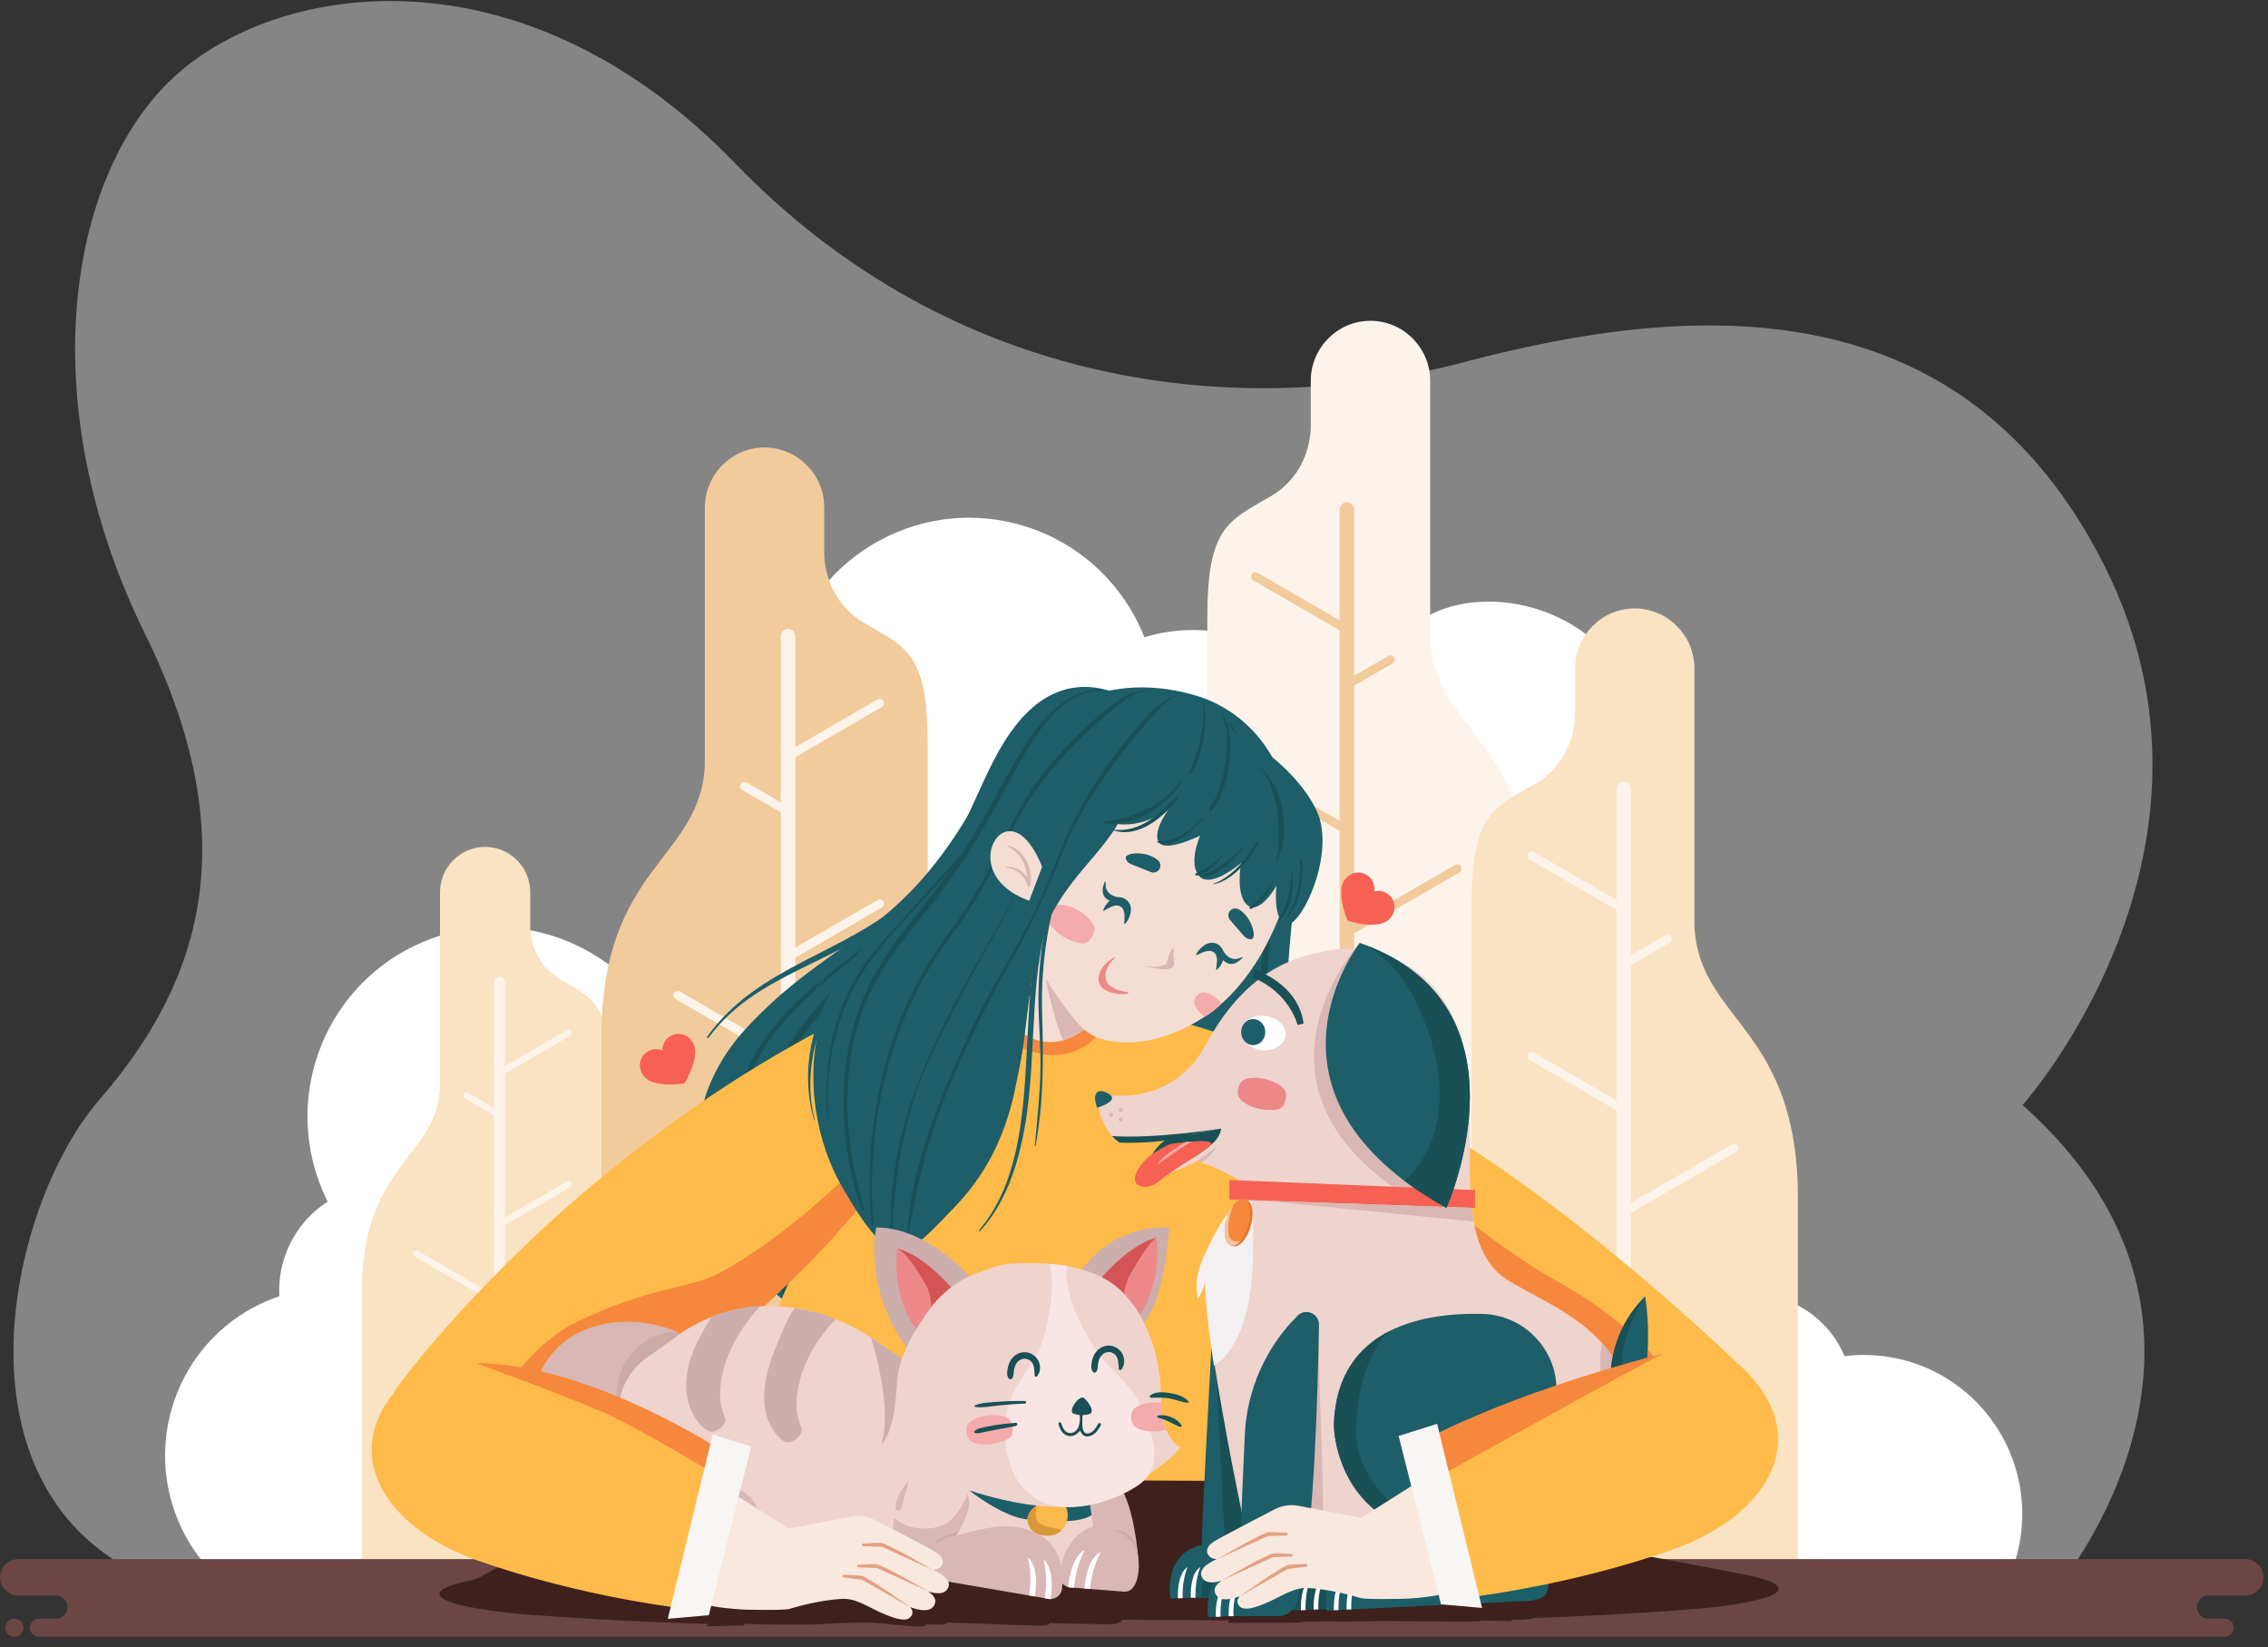 <?xml version="1.0" encoding="utf-8"?>
<svg width="303px" height="220px" viewBox="0 0 303 220" version="1.1" xmlns:xlink="http://www.w3.org/1999/xlink" xmlns="http://www.w3.org/2000/svg">
  <rect x="0" y="0" width="303" height="220" fill="#333333" stroke="none"/>
  <desc>Created with Lunacy</desc>
  <defs>
    <path d="M0 0L302.404 0L302.404 10.375L0 10.375L0 0Z" transform="translate(0 0.186)" id="path_1" />
    <path d="M0.057 0.239C0.059 0.241 0.061 0.243 0.063 0.245L0.063 0.245C3.298 3.388 7.046 5.921 8.365 10.481L8.365 10.481C9.434 14.178 8.735 18.134 7.021 21.521L7.021 21.521C6.99 21.582 7.075 21.634 7.113 21.576L7.113 21.576C8.441 19.547 9.247 17.249 9.442 14.885L9.442 14.885C9.467 14.588 9.482 14.29 9.487 13.991L9.487 13.991C9.506 12.873 9.388 11.745 9.123 10.63L9.123 10.63C8.037 6.056 4.254 2.453 0.353 0.037L0.353 0.037C0.337 0.026 0.318 0.018 0.298 0.012L0.298 0.012C0.269 0.004 0.238 0 0.207 0L0.207 0C0.061 0 -0.083 0.09 0.057 0.239" transform="translate(0.108 0.145)" id="path_2" />
    <clipPath id="mask_1">
      <use xlink:href="#path_1" />
    </clipPath>
    <clipPath id="mask_2">
      <use xlink:href="#path_2" />
    </clipPath>
  </defs>
  <g id="Group-370">
    <g id="Group-369">
      <g id="Group-248">
        <g id="Group-3" transform="translate(0.933 0)">
          <path d="M273.212 211.732C273.212 211.732 301.994 177.288 268.414 147.46C268.414 147.46 298.569 113.741 279.379 75.484C260.19 37.226 223.183 40.468 193.715 48.25C164.246 56.031 125.868 52.14 96.399 21.664C66.931 -8.813 32.665 -2.328 19.644 11.937C6.623 26.203 3.196 55.382 17.588 84.561C31.98 113.741 23.756 132.546 11.42 146.812C-0.916 161.077 -9.535 200.506 19.933 211.452L273.212 211.732Z" transform="translate(0.867 0.136)" id="Fill-1" fill="#FFFFFF" fill-opacity="0.4" stroke="none" />
        </g>
        <path d="M33.348 2.482C45.899 -3.544 60.941 1.779 66.948 14.373C67.199 14.899 67.43 15.43 67.642 15.965C76.162 13.361 85.379 16.146 91.075 22.828C93.351 21.979 95.745 21.84 97.992 22.319C99.248 18.265 102.118 14.727 106.235 12.75C114.085 8.981 130.04 11.28 135.727 29.005C139.292 40.118 136.363 53.925 125.718 58.154L93.187 86.956L5.872 85.732C4.42 84.139 3.173 82.309 2.196 80.261C-3.135 69.082 1.574 55.684 12.713 50.335C13.552 49.933 14.403 49.588 15.263 49.298C15.001 44.324 17.392 39.438 21.725 36.658C21.648 36.505 21.572 36.352 21.498 36.197C15.492 23.603 20.797 8.509 33.348 2.482" transform="translate(85.25 69.148)" id="Fill-4" fill="#FFFFFF" stroke="none" />
        <path d="M33.348 2.482C45.899 -3.544 60.941 1.779 66.948 14.373C67.199 14.899 67.43 15.43 67.642 15.965C76.162 13.361 85.379 16.147 91.075 22.828C93.351 21.979 95.745 21.84 97.992 22.319C99.249 18.265 102.118 14.727 106.235 12.75C114.085 8.981 130.04 11.28 135.727 29.005C139.292 40.118 136.363 53.925 125.718 58.154L93.187 86.956L5.872 85.732C4.42 84.139 3.173 82.309 2.196 80.261C-3.135 69.082 1.574 55.684 12.713 50.335C13.552 49.933 14.403 49.588 15.263 49.298C15.001 44.324 17.392 39.438 21.725 36.658C21.648 36.505 21.572 36.352 21.498 36.197C15.492 23.603 20.797 8.509 33.348 2.482" transform="translate(22.051 123.829)" id="Fill-6" fill="#FFFFFF" stroke="none" />
        <path d="M16.473 0L16.473 0C13.158 0 10.447 2.721 10.447 6.048L10.447 30.773L10.447 31.979C10.063 41.656 0 42.149 0 59.53L0 95.404C0 99.69 3.495 101.385 7.768 101.385L25.178 101.385C29.45 101.385 32.945 99.69 32.945 95.404L32.945 29.966C32.945 20.829 30.858 20.214 26.584 17.738C22.828 15.562 22.519 11.71 22.499 10.809L22.499 10.616L22.499 6.048C22.499 2.721 19.788 0 16.473 0" transform="translate(48.337 113.112)" id="Fill-8" fill="#F9E3C2" stroke="none" />
        <path d="M12.309 0.733C12.309 0.329 11.982 0 11.579 0C11.175 0 10.847 0.329 10.847 0.733L10.847 17.505L7.406 15.511C7.197 15.39 6.93 15.462 6.81 15.672C6.69 15.882 6.761 16.15 6.971 16.271L10.847 18.516L10.847 42.505L0.655 36.599C0.445 36.479 0.178 36.551 0.059 36.761C-0.062 36.971 0.01 37.239 0.219 37.359L10.847 43.517L10.847 66.519L0.655 60.614C0.445 60.493 0.178 60.566 0.059 60.776C-0.062 60.986 0.01 61.253 0.219 61.374L10.847 67.531L10.847 82.072C10.847 82.477 11.175 82.806 11.579 82.806C11.982 82.806 12.309 82.477 12.309 82.072L12.309 73.653L21.038 68.597C21.247 68.476 21.319 68.209 21.199 67.999C21.079 67.789 20.812 67.716 20.602 67.837L12.309 72.641L12.309 53.413L21.038 48.357C21.247 48.237 21.319 47.968 21.199 47.759C21.079 47.549 20.812 47.476 20.602 47.597L12.309 52.401L12.309 33.173L21.038 28.117C21.247 27.996 21.319 27.728 21.199 27.518C21.079 27.309 20.812 27.237 20.602 27.357L12.309 32.162L12.309 12.934L21.038 7.877C21.247 7.756 21.319 7.488 21.199 7.279C21.079 7.069 20.812 6.996 20.602 7.117L12.309 11.921L12.309 0.733Z" transform="translate(55.143 130.457)" id="Fill-10" fill="#FCF3EB" stroke="none" />
        <path d="M21.798 0L21.798 0C17.412 0 13.823 3.6 13.823 8.002L13.823 40.721L13.823 42.317C13.316 55.122 0 55.775 0 78.774L0 126.245C0 131.918 4.626 134.159 10.279 134.159L33.317 134.159C38.97 134.159 43.596 131.918 43.596 126.245L43.596 39.654C43.596 27.562 40.833 26.748 35.178 23.472C30.207 20.593 29.799 15.496 29.773 14.303L29.773 14.048L29.773 8.002C29.773 3.6 26.184 0 21.798 0" transform="translate(80.344 59.769)" id="Fill-12" fill="#F2CB9C" stroke="none" />
        <path d="M16.289 0.97C16.289 0.434 15.855 0 15.322 0C14.787 0 14.354 0.434 14.354 0.97L14.354 23.163L9.801 20.525C9.523 20.365 9.169 20.461 9.011 20.739C8.853 21.016 8.947 21.371 9.224 21.531L14.354 24.502L14.354 56.245L0.866 48.431C0.589 48.272 0.236 48.367 0.077 48.645C-0.082 48.922 0.013 49.277 0.29 49.437L14.354 57.584L14.354 88.022L0.866 80.209C0.589 80.05 0.236 80.146 0.077 80.423C-0.082 80.701 0.013 81.056 0.29 81.215L14.354 89.362L14.354 108.604C14.354 109.139 14.787 109.574 15.322 109.574C15.855 109.574 16.289 109.139 16.289 108.604L16.289 97.463L27.839 90.772C28.115 90.613 28.211 90.258 28.052 89.98C27.892 89.703 27.539 89.607 27.263 89.767L16.289 96.124L16.289 70.68L27.839 63.989C28.115 63.83 28.211 63.475 28.052 63.198C27.892 62.92 27.539 62.824 27.263 62.984L16.289 69.341L16.289 43.898L27.839 37.206C28.115 37.047 28.211 36.692 28.052 36.414C27.892 36.136 27.539 36.041 27.263 36.201L16.289 42.558L16.289 17.115L27.839 10.423C28.115 10.264 28.211 9.909 28.052 9.632C27.892 9.353 27.539 9.258 27.263 9.417L16.289 15.775L16.289 0.97Z" transform="translate(89.97 84.006)" id="Fill-14" fill="#FCF3EB" stroke="none" />
        <path d="M21.798 0L21.798 0C26.183 0 29.772 3.601 29.772 8.002L29.772 40.721L29.772 42.317C30.279 55.122 43.596 55.775 43.596 78.774L43.596 126.245C43.596 131.918 38.97 134.159 33.316 134.159L10.278 134.159C4.625 134.159 0 131.918 0 126.245L0 39.654C0 27.562 2.762 26.748 8.418 23.472C13.388 20.593 13.797 15.496 13.823 14.303L13.823 14.048L13.823 8.002C13.823 3.601 17.411 0 21.798 0" transform="translate(161.295 42.847)" id="Fill-16" fill="#FCF3EB" stroke="none" />
        <path d="M11.84 0.97C11.84 0.434 12.273 0 12.807 0C13.342 0 13.775 0.434 13.775 0.97L13.775 23.163L18.328 20.525C18.606 20.365 18.959 20.461 19.118 20.739C19.276 21.016 19.182 21.371 18.905 21.531L13.775 24.502L13.775 56.245L27.263 48.431C27.539 48.272 27.893 48.368 28.052 48.645C28.211 48.923 28.116 49.277 27.839 49.437L13.775 57.584L13.775 88.023L27.263 80.209C27.539 80.05 27.893 80.146 28.052 80.423C28.211 80.701 28.116 81.056 27.839 81.215L13.775 89.362L13.775 108.604C13.775 109.139 13.342 109.574 12.807 109.574C12.273 109.574 11.84 109.139 11.84 108.604L11.84 97.463L0.29 90.772C0.013 90.613 -0.082 90.258 0.077 89.98C0.236 89.703 0.59 89.607 0.866 89.767L11.84 96.125L11.84 70.681L0.29 63.989C0.013 63.83 -0.082 63.475 0.077 63.198C0.236 62.92 0.59 62.824 0.866 62.984L11.84 69.341L11.84 43.898L0.29 37.206C0.013 37.047 -0.082 36.692 0.077 36.414C0.236 36.137 0.59 36.041 0.866 36.201L11.84 42.558L11.84 17.115L0.29 10.423C0.013 10.264 -0.082 9.909 0.077 9.632C0.236 9.353 0.59 9.258 0.866 9.417L11.84 15.775L11.84 0.97Z" transform="translate(167.136 67.084)" id="Fill-18" fill="#F2CB9C" stroke="none" />
        <path d="M72.912 0C59.752 0 49.084 10.705 49.084 23.91C49.084 24.462 49.103 25.01 49.14 25.554C40.81 26.822 34.081 32.975 31.94 41.009C29.652 41.217 27.552 42.079 25.83 43.408C23.109 40.465 19.221 38.622 14.903 38.622C6.672 38.622 0 45.318 0 53.576C0 55.786 0.478 57.883 1.336 59.771L130.23 59.771C130.821 57.817 131.141 55.745 131.141 53.597C131.141 41.876 121.671 32.374 109.99 32.374C109.111 32.374 108.244 32.428 107.393 32.534C105.592 28.182 101.564 24.993 96.736 24.397C96.739 24.235 96.741 24.073 96.741 23.91C96.741 10.705 86.073 0 72.912 0" transform="translate(139.027 148.599)" id="Fill-23" fill="#FFFFFF" stroke="none" />
        <path d="M21.797 0L21.797 0C26.183 0 29.772 3.601 29.772 8.002L29.772 40.721L29.772 42.317C30.279 55.122 43.596 55.775 43.596 78.774L43.596 126.245C43.596 131.918 38.97 134.159 33.316 134.159L10.278 134.159C4.625 134.159 0 131.918 0 126.245L0 39.654C0 27.562 2.762 26.748 8.418 23.472C13.388 20.593 13.797 15.496 13.823 14.303L13.823 14.048L13.823 8.002C13.823 3.601 17.411 0 21.797 0" transform="translate(196.601 81.264)" id="Fill-25" fill="#F9E3C2" stroke="none" />
        <path d="M11.84 0.971C11.84 0.435 12.273 0 12.807 0C13.342 0 13.775 0.435 13.775 0.971L13.775 23.163L18.328 20.525C18.606 20.366 18.959 20.462 19.117 20.739C19.276 21.017 19.182 21.371 18.904 21.531L13.775 24.502L13.775 56.245L27.263 48.431C27.539 48.272 27.893 48.368 28.052 48.645C28.211 48.923 28.116 49.277 27.839 49.438L13.775 57.585L13.775 88.023L27.263 80.21C27.539 80.05 27.893 80.146 28.052 80.424C28.211 80.701 28.116 81.056 27.839 81.215L13.775 89.362L13.775 108.604C13.775 109.14 13.342 109.574 12.807 109.574C12.273 109.574 11.84 109.14 11.84 108.604L11.84 97.464L0.29 90.773C0.013 90.613 -0.082 90.258 0.077 89.981C0.236 89.703 0.59 89.607 0.866 89.767L11.84 96.125L11.84 70.681L0.29 63.99C0.013 63.831 -0.082 63.476 0.077 63.198C0.236 62.92 0.59 62.824 0.866 62.984L11.84 69.342L11.84 43.898L0.29 37.207C0.013 37.047 -0.082 36.693 0.077 36.414C0.236 36.137 0.59 36.042 0.866 36.201L11.84 42.559L11.84 17.115L0.29 10.423C0.013 10.264 -0.082 9.909 0.077 9.632C0.236 9.354 0.59 9.258 0.866 9.418L11.84 15.775L11.84 0.971Z" transform="translate(204.124 104.412)" id="Fill-27" fill="#FCF3EB" stroke="none" />
        <path d="M65.654 51.68C64.573 57.07 64.454 62.534 62.93 67.862C61.528 72.741 59.279 77.464 55.898 81.298C43.489 95.372 17.208 91.641 6.085 77.594C0.768 70.872 -1.598 61.502 1.159 53.224C4.54 43.081 14.548 37.706 22.462 31.57C27.003 28.058 30.553 23.981 33.652 19.176C36.308 15.046 38.754 10.677 42.208 7.136C44.671 4.612 52.085 -2.571 64.938 0.955C74.166 3.487 79.233 12.708 78.115 22.333C76.816 33.514 67.818 40.994 65.654 51.68" transform="translate(94.371 91.808)" id="Fill-29" fill="#1D5E69" stroke="none" />
        <path d="M29.423 0.039C21.536 5.021 12.51 9.482 6.191 16.518C0.949 22.354 -1.824 30.537 1.339 38.066C1.366 38.131 1.466 38.097 1.442 38.029C-1.532 29.576 2.852 21.12 8.924 15.332C15.145 9.404 23.174 5.938 29.666 0.399C29.874 0.222 29.665 -0.114 29.423 0.039" transform="translate(93.241 121.102)" id="Fill-31" fill="#1D5E69" stroke="none" />
        <path d="M26.977 0.032C18.469 7.753 6.896 9.124 0.023 18.747C-0.06 18.862 0.103 19.009 0.188 18.894C7.206 9.384 19.44 8.881 27.143 0.178C27.24 0.069 27.08 -0.061 26.977 0.032" transform="translate(94.453 119.726)" id="Fill-33" fill="#1D5E69" stroke="none" />
        <path d="M10.163 13.177C10.788 8.568 12.162 4.429 14.302 0.312C14.41 0.103 14.098 -0.121 13.951 0.076C4.252 13.215 13.307 33.616 0.037 45.107C-0.056 45.187 0.045 45.349 0.146 45.269C5.903 40.711 8.106 33.853 8.951 26.765C9.489 22.248 9.551 17.686 10.163 13.177" transform="translate(150.5 130.504)" id="Fill-35" fill="#1D5E69" stroke="none" />
        <path d="M5.517 0.319C5.651 0.036 5.225 -0.131 5.08 0.131C2.132 5.435 0.652 11.595 0.63 17.655C0.619 20.669 1.06 23.662 0.987 26.679C0.908 29.984 0.385 33.246 0.001 36.523C-0.009 36.606 0.107 36.618 0.127 36.539C1.581 30.797 1.526 25.442 1.281 19.594C0.995 12.78 2.608 6.442 5.517 0.319" transform="translate(160.334 128.291)" id="Fill-37" fill="#1D5E69" stroke="none" />
        <path d="M39.157 0C35.942 4.207 32.788 8.46 29.278 12.428C29.113 12.616 28.937 12.79 28.77 12.975C24.646 16.015 20.768 19.41 16.724 22.557C13.331 25.198 9.905 27.836 7.054 31.081C1.515 37.383 -0.865 45.666 0.281 53.964C0.295 54.066 0.453 54.056 0.442 53.951C-0.447 45.086 2.577 36.466 8.775 30.092C14.267 24.444 20.844 19.975 26.912 14.971C24.29 17.671 21.507 20.187 18.698 22.71C12.121 28.615 6.429 34.98 4.505 43.867C2.768 51.889 3.886 60.641 7.609 67.948C7.74 68.205 8.171 67.987 8.061 67.721C4.794 59.788 3.383 51.21 5.576 42.779C7.909 33.81 14.365 27.805 21.065 21.906C27.541 16.206 33.02 9.861 38.146 2.924" transform="translate(97.159 105.062)" id="Fill-39" fill="#185056" stroke="none" />
        <path d="M38.247 0.099C38.236 -0.044 38.019 -0.027 38.026 0.116C38.419 7.898 36.584 15.488 33.342 22.533C30.401 28.919 25.756 34.443 23.682 41.219C21.392 48.698 21.251 56.648 17.562 63.693C13.792 70.894 8.174 76.257 0.125 78.01C-0.086 78.055 -0.01 78.41 0.203 78.382C7.181 77.462 12.532 72.755 16.308 67.038C20.824 60.197 21.694 52.627 23.48 44.818C25.43 36.292 30.949 29.835 34.352 21.948C37.328 15.053 38.837 7.614 38.247 0.099" transform="translate(131.791 101.64)" id="Fill-41" fill="#185056" stroke="none" />
        <path d="M50.779 0.008C43.496 3.223 37.601 10.415 32.776 16.523C29.936 20.119 27.49 23.983 24.817 27.699C22.058 31.535 18.827 34.751 15.512 38.09C4.143 49.542 -1.682 65.851 0.426 81.943C0.458 82.186 0.833 82.161 0.807 81.913C-0.959 65.128 5.099 49.26 17.01 37.491C20.005 34.532 22.835 31.552 25.3 28.126C27.777 24.683 30.061 21.111 32.649 17.748C37.642 11.26 43.506 4.027 50.873 0.197C50.98 0.142 50.889 -0.04 50.779 0.008" transform="translate(106.441 93.458)" id="Fill-43" fill="#185056" stroke="none" />
        <path d="M38.07 0.213C36.126 4.099 33.838 7.785 31.816 11.625C30.026 15.024 29.1 18.449 28.449 22.225C25.876 37.145 17.469 56.748 0.163 58.307C-0.073 58.328 -0.043 58.676 0.191 58.673C7.377 58.575 13.587 53.805 17.992 48.47C23.279 42.068 26.611 34.207 28.314 26.112C29.322 21.323 29.83 16.73 32.117 12.309C34.262 8.16 36.736 4.203 38.79 0" transform="translate(119.754 122.38)" id="Fill-45" fill="#185056" stroke="none" />
        <path d="M26.65 0.101C26.695 0.04 26.607 -0.039 26.561 0.022C14.637 15.732 -0.99 31.698 0.049 52.965C0.06 53.2 0.397 53.163 0.405 52.937C0.758 42.919 3.069 33.548 8.508 25.034C14.013 16.416 20.584 8.331 26.65 0.101" transform="translate(110.913 124.399)" id="Fill-47" fill="#185056" stroke="none" />
        <path d="M36.555 0.019C29.743 10.92 23.717 22.133 18.7 33.986C16.323 39.599 14.382 45.435 11.416 50.777C8.367 56.266 4.409 60.928 0.038 65.385C-0.081 65.508 0.105 65.727 0.239 65.614C9.673 57.627 13.978 46.783 18.6 35.673C23.697 23.418 29.717 11.388 36.623 0.053C36.649 0.011 36.581 -0.023 36.555 0.019" transform="translate(120.121 112.355)" id="Fill-49" fill="#185056" stroke="none" />
        <path d="M58.023 45.983C59.297 51.331 61.476 56.34 62.321 61.817C63.09 66.836 63.025 72.07 61.562 76.974C56.188 94.975 30.774 102.661 14.802 94.599C7.164 90.737 1.096 83.23 0.134 74.556C-1.042 63.926 5.792 54.831 10.407 45.928C13.058 40.827 14.575 35.632 15.377 29.965C16.059 25.098 16.452 20.103 18.105 15.434C19.284 12.105 23.007 2.463 36.148 0.248C45.582 -1.342 54.039 4.893 57.052 14.098C60.552 24.794 55.515 35.373 58.023 45.983" transform="translate(114.733 92.573)" id="Fill-51" fill="#1D5E69" stroke="none" />
        <path d="M15.362 0.105C10.288 7.949 3.963 15.8 1.171 24.848C-1.144 32.353 -0.237 40.949 5.785 46.449C5.836 46.497 5.914 46.424 5.864 46.372C-0.373 39.954 0.068 30.432 3.157 22.621C6.321 14.619 12.159 8.091 15.732 0.33C15.847 0.081 15.518 -0.136 15.362 0.105" transform="translate(114.134 133.909)" id="Fill-53" fill="#1D5E69" stroke="none" />
        <path d="M16.939 0.074C12.447 10.665 2.214 18.066 0.002 29.697C-0.024 29.835 0.185 29.9 0.214 29.76C2.604 18.172 13.802 11.28 17.151 0.136C17.192 -0.004 16.993 -0.054 16.939 0.074" transform="translate(110.858 133.206)" id="Fill-55" fill="#1D5E69" stroke="none" />
        <path d="M2.48 13.635C1.119 9.189 0.635 4.853 0.854 0.216C0.864 -0.02 0.487 -0.092 0.438 0.149C-2.869 16.16 13.886 30.861 6.65 46.88C6.599 46.992 6.759 47.097 6.818 46.982C10.136 40.419 9.266 33.267 7.066 26.478C5.664 22.152 3.812 17.986 2.48 13.635" transform="translate(170.934 124.828)" id="Fill-57" fill="#1D5E69" stroke="none" />
        <path d="M0.569 0.223C0.572 -0.09 0.116 -0.063 0.093 0.237C-0.363 6.293 0.872 12.507 3.387 18.016C4.639 20.757 6.292 23.286 7.488 26.056C8.798 29.088 9.689 32.269 10.711 35.405C10.737 35.485 10.847 35.447 10.833 35.367C9.75 29.542 7.46 24.706 4.79 19.501C1.679 13.437 0.49 7.006 0.569 0.223" transform="translate(171.249 122.376)" id="Fill-59" fill="#1D5E69" stroke="none" />
        <path d="M29.727 0.014C21.823 3.774 19.096 11.978 17.307 19.971C16.15 25.143 15.067 30.332 13.542 35.412C13.471 35.652 13.384 35.885 13.309 36.123C10.838 40.62 8.739 45.335 6.386 49.894C4.412 53.72 2.406 57.558 1.176 61.704C-1.214 69.758 0.092 78.278 4.605 85.326C4.66 85.412 4.799 85.337 4.745 85.247C0.228 77.575 -0.633 68.477 2.325 60.082C4.946 52.641 9.046 45.815 12.458 38.717C11.209 42.272 9.736 45.728 8.241 49.202C4.743 57.332 2.241 65.506 4.213 74.383C5.993 82.395 10.671 89.867 17.107 94.93C17.334 95.109 17.634 94.73 17.422 94.533C11.138 88.711 6.267 81.519 4.73 72.945C3.095 63.821 6.441 55.651 10.053 47.475C13.546 39.573 15.864 31.506 17.614 23.05C19.353 14.643 21.187 4.24 29.855 0.245C30.008 0.174 29.88 -0.059 29.727 0.014" transform="translate(117.851 93.7)" id="Fill-61" fill="#185056" stroke="none" />
        <path d="M2.061 0.055C1.991 -0.069 1.802 0.037 1.868 0.164C5.482 7.062 6.991 14.722 6.996 22.483C7 29.517 5.096 36.487 6.048 43.511C7.099 51.264 10.299 58.538 9.898 66.487C9.489 74.611 6.635 81.845 0.063 86.826C-0.109 86.957 0.107 87.247 0.29 87.132C6.238 83.357 9.125 76.831 10.158 70.051C11.395 61.939 9.017 54.703 7.371 46.863C5.574 38.303 7.881 30.118 7.669 21.526C7.484 14.014 5.741 6.627 2.061 0.055" transform="translate(162.312 96.392)" id="Fill-63" fill="#185056" stroke="none" />
        <path d="M19.313 0.031C14.047 6.017 11.706 15.028 9.884 22.604C8.812 27.064 8.208 31.602 7.337 36.101C6.438 40.743 4.851 45.024 3.24 49.451C-2.286 64.635 -0.749 81.891 7.898 95.608C8.028 95.815 8.359 95.634 8.231 95.42C-0.395 80.93 -1.537 63.975 4.349 48.276C5.829 44.33 7.15 40.433 7.954 36.284C8.761 32.116 9.34 27.913 10.281 23.77C12.098 15.777 14.394 6.742 19.478 0.163C19.551 0.068 19.392 -0.059 19.313 0.031" transform="translate(129.965 94.308)" id="Fill-65" fill="#185056" stroke="none" />
        <path d="M6.869 0.076C6.884 0.002 6.771 -0.034 6.755 0.043C2.507 19.324 -4.995 40.398 4.847 59.262C4.956 59.47 5.246 59.294 5.158 59.087C1.286 49.846 -0.537 40.367 0.836 30.347C2.226 20.206 4.807 10.101 6.869 0.076" transform="translate(137.555 130.71)" id="Fill-67" fill="#185056" stroke="none" />
        <path d="M5.798 0.035C4.178 12.798 3.4 25.514 3.806 38.386C3.998 44.481 4.679 50.596 4.221 56.694C3.751 62.96 2.11 68.859 0.008 74.745C-0.049 74.907 0.212 75.028 0.286 74.868C5.506 63.645 4.876 51.989 4.421 39.959C3.92 26.689 4.35 13.234 5.875 0.038C5.88 -0.011 5.804 -0.013 5.798 0.035" transform="translate(150.898 111.694)" id="Fill-69" fill="#185056" stroke="none" />
        <path d="M7.885 0.287C-7.887 -2.71 3.193 18.491 13.447 29.512C23.701 40.534 85.434 65.662 85.434 65.662L93.984 49.998C93.984 49.998 68.687 24.89 44.261 12.419C34.776 7.577 14.255 1.497 7.885 0.287" transform="translate(139.657 133.554)" id="Fill-71" fill="#FFBB49" stroke="none" />
        <path d="M1.711 0C1.711 0 10.257 8.106 19.99 13.525C29.723 18.942 33.496 24.574 33.496 24.574L28.831 26.748L5.846 10.517C5.846 10.517 -3.826 4.209 1.711 0" transform="translate(188.41 157.825)" id="Fill-73" fill="#F5883D" stroke="none" />
        <path d="M69.386 34.025C59.845 17.292 57.551 3.466 52.932 2.029L20.084 0C17.352 0 15.078 2.038 14.681 4.672C4.558 9.081 18.637 23.378 16.123 26.738C7.12 38.771 0.344 58.009 0 79.347C2.31 82.866 18.397 83.455 24.353 81.528L99.607 83.397C102.616 83.397 105.077 80.927 105.077 77.909C105.077 77.909 87.871 66.442 69.386 34.025" transform="translate(96.762 131.692)" id="Fill-75" fill="#FFBB49" stroke="none" />
        <path d="M60.128 13.582C74.648 6.715 76.113 1.607 68.94 14.855C61.766 28.103 20.724 61.555 20.724 61.555L0 49.059C0 49.059 20.528 20.152 57.109 0.783C66.52 -4.201 54.265 16.355 60.128 13.582" transform="translate(52.707 136.704)" id="Fill-77" fill="#FFBB49" stroke="none" />
        <path d="M48.099 13.94C60.056 3.193 66.088 -6.952 58.915 6.296C56.596 10.58 50.742 18.235 43.733 25.063C29.06 39.357 9.695 53.953 9.695 53.953L0 48.574C0 48.574 5.554 35.586 14.063 31.423C24.542 26.297 29.478 27.039 33.945 24.469C40.443 20.73 44.814 16.892 48.099 13.94" transform="translate(62.732 145.263)" id="Fill-79" fill="#F5883D" stroke="none" />
        <g id="Group-83" transform="translate(0 208.055)">
          <path d="M0 0L302.404 0L302.404 10.375L0 10.375L0 0Z" transform="translate(0 0.186)" id="Clip-82" fill="none" stroke="none" />
          <g clip-path="url(#mask_1)">
            <path d="M7.498 4.872L2.427 4.872C1.092 4.872 0 3.776 0 2.436C0 1.097 1.094 0 2.427 0L299.978 0C301.311 0 302.405 1.097 302.405 2.436C302.405 3.776 301.313 4.872 299.978 4.872L295.028 4.872C294.187 4.872 293.499 5.562 293.499 6.406C293.499 7.25 294.187 7.941 295.028 7.941L297.218 7.941C297.885 7.941 298.432 8.488 298.432 9.158C298.432 9.828 297.885 10.375 297.218 10.375L5.203 10.375C4.536 10.375 3.989 9.828 3.989 9.158C3.989 8.488 4.537 7.941 5.203 7.941L7.498 7.941C8.339 7.941 9.028 7.25 9.028 6.406C9.028 5.562 8.339 4.872 7.498 4.872ZM0.71 9.158C0.71 9.831 1.253 10.375 1.924 10.375C2.594 10.375 3.137 9.831 3.137 9.158C3.137 8.486 2.594 7.941 1.924 7.941C1.253 7.941 0.71 8.486 0.71 9.158Z" transform="translate(-0 0.186)" id="Fill-81" fill="#6B4644" fill-rule="evenodd" stroke="none" />
          </g>
        </g>
        <path d="M175.422 12.85C175.222 12.804 175.016 12.762 174.808 12.722C171.598 12.06 156.217 8.955 139.432 6.714C139.343 6.508 139.102 6.306 138.679 6.12C138.25 5.93 137.638 5.775 136.951 5.634C136.912 5.159 136.588 4.668 135.811 4.195C135.426 3.916 134.914 3.651 134.229 3.407C133.751 3.236 133.228 3.086 132.677 2.952C132.886 2.847 133.088 2.742 133.247 2.633C133.56 2.42 133.669 2.199 133.49 1.977C133.318 1.764 132.905 1.563 132.371 1.381C131.815 1.192 131.131 1.02 130.386 0.864C129.775 0.736 129.099 0.624 128.47 0.499C126.05 0.022 60.895 -0.065 59.635 0.039C57.28 0.234 41.114 0.407 39.244 0.787C38.375 0.964 37.697 1.181 37.364 1.428C37.022 1.683 37.038 1.951 37.179 2.212C37.47 2.755 38.372 3.316 37.751 3.863C37.202 4.345 35.446 4.67 33.491 4.902C31.534 5.132 29.41 5.292 27.465 5.528C25.995 5.707 24.938 5.974 24.146 6.291C22.976 6.76 22.425 7.312 22.636 7.846C7.135 10.034 7.14 12.794 4.137 13.414C3.928 13.455 3.722 13.497 3.522 13.542C-4.073 15.248 1.395 17.169 12.486 18.014C22.059 18.744 31.663 19.091 35.978 19.221L35.629 19.527L40.566 19.434L40.85 19.194C41.888 19.242 43.029 19.265 44.406 19.286C45.037 19.296 49.627 19.313 50.233 19.274C51.512 19.192 53.998 19.052 56.549 19.017C58.184 18.994 59.618 19.21 61.275 19.369C63.939 19.625 64.616 19.555 64.929 19.453C65.199 19.364 65.034 19.287 64.801 19.232C66.728 19.37 67.329 19.294 67.64 19.192C67.841 19.126 67.848 19.066 67.762 19.015L78.095 19.39L79.344 19.436C79.344 19.436 79.343 19.437 79.343 19.437L80.079 19.464C80.081 19.462 80.081 19.46 80.084 19.457C80.805 19.455 81.439 19.34 81.523 19.182C81.547 19.138 81.566 19.09 81.578 19.041C81.768 19.086 82.018 19.12 82.306 19.136C82.305 19.139 82.302 19.141 82.301 19.143L83.056 19.155L83.056 19.154L84.337 19.175L89.356 19.259C90.531 19.279 91.127 18.998 91.22 18.654L105.418 18.729C105.362 18.926 105.479 19.072 105.479 19.072L106.382 19.062C106.383 19.063 106.382 19.063 106.382 19.064L106.958 19.058L106.957 19.057L107.933 19.047L108.507 19.047L114.045 19.047C114.619 19.041 115.263 18.965 115.704 18.863C115.718 18.887 115.729 18.902 115.729 18.902L116.622 18.892L116.622 18.893L117.191 18.887L117.19 18.887L118.155 18.877L119.673 18.861C119.687 18.887 119.699 18.902 119.699 18.902L120.592 18.892L120.592 18.893L121.16 18.887L121.16 18.887L122.125 18.877L125.993 18.837L137.331 18.897C138.189 18.897 138.997 18.849 139.702 18.766L143.315 18.834L143.117 18.662L144.601 18.646L144.631 18.624C145.302 18.609 145.874 18.567 146.196 18.442C146.212 18.436 146.226 18.427 146.241 18.421C151.219 18.24 158.849 17.902 166.459 17.322C177.549 16.476 183.018 14.555 175.422 12.85" transform="translate(58.71 197.685)" id="Fill-84" fill="#3E211D" stroke="none" />
        <path d="M8.943 11.103L3.879 11.602L0 10.602L2.743 0L9.95 0.834L8.943 11.103Z" transform="translate(136.262 127.991)" id="Fill-86" fill="#F4DED3" stroke="none" />
        <path d="M6.881 4.024C6.881 4.024 8.618 2.416 2.494 14.207C1.878 15.393 1.39 16.578 1.004 17.732C-1.462 25.12 0.719 33.273 6.394 38.591C8.285 40.363 10.595 41.918 13.338 42.753C17.306 43.962 22.183 42.783 26.302 40.313C39.237 32.557 40.403 12.071 40.403 12.071L8.642 0L6.881 4.024Z" transform="translate(133.804 96.007)" id="Fill-88" fill="#F4DED3" stroke="none" />
        <path d="M4.005 0C4.005 0 3.801 0.355 4.005 2.048C4.208 3.74 0 2.447 0 2.447C0 2.447 2.919 2.991 3.122 1.765C3.326 0.54 4.005 0 4.005 0" transform="translate(152.846 126.531)" id="Fill-90" fill="#D8B7B4" stroke="none" />
        <path d="M10.185 0.158C10.256 0.043 10.083 -0.053 9.998 0.033C8.561 1.488 7.384 3.151 5.829 4.498C4.11 5.988 2.217 6.822 0.039 7.426C-0.033 7.446 0.005 7.548 0.075 7.534C4.511 6.621 7.803 4.038 10.185 0.158" transform="translate(139.817 107.101)" id="Fill-92" fill="#185056" stroke="none" />
        <path d="M10.57 0.18C10.66 0.043 10.449 -0.071 10.355 0.053C7.49 3.823 4.033 6.643 0.101 9.228C-0.121 9.374 0.059 9.71 0.301 9.592C4.558 7.52 7.981 4.106 10.57 0.18" transform="translate(137.171 103.715)" id="Fill-94" fill="#185056" stroke="none" />
        <path d="M11.985 0.165C12.063 0.038 11.875 -0.065 11.79 0.05C8.773 4.141 4.644 6.127 0.095 8.039C-0.097 8.12 0.03 8.445 0.229 8.382C4.87 6.9 9.36 4.41 11.985 0.165" transform="translate(137.263 105.984)" id="Fill-96" fill="#185056" stroke="none" />
        <path d="M3.845 4.62C2.906 4.56 1.334 4.054 1.029 3.083C0.671 1.941 1.32 0.813 2.194 0.106C2.25 0.06 2.182 -0.024 2.122 0.007C0.918 0.629 -0.408 2.079 0.119 3.496C0.584 4.743 3.072 5.109 3.871 4.842C3.989 4.803 3.98 4.629 3.845 4.62" transform="translate(146.755 127.872)" id="Fill-98" fill="#ED8888" stroke="none" />
        <path d="M0.348 0.198C0.697 -0.061 1.116 -0.06 1.477 0.168C2.339 0.713 2.947 1.662 3.252 2.623C3.333 2.876 3.612 4.042 3.057 4.109C2.496 4.178 2.13 3.735 1.793 3.35C1.261 2.742 0.728 2.129 0.206 1.514C0.001 1.271 -0.056 0.898 0.059 0.602C0.123 0.435 0.203 0.306 0.348 0.198" transform="translate(164.104 121.335)" id="Fill-100" fill="#1D5E69" stroke="none" />
        <path d="M4.586 1.944C4.713 1.527 4.574 1.131 4.239 0.865C3.439 0.231 2.346 -0.028 1.341 0.002C1.077 0.01 -0.112 0.133 0.009 0.681C0.132 1.236 0.669 1.434 1.144 1.625C1.892 1.926 2.645 2.226 3.397 2.515C3.694 2.629 4.063 2.56 4.303 2.352C4.438 2.235 4.533 2.117 4.586 1.944" transform="translate(150.389 113.969)" id="Fill-102" fill="#1D5E69" stroke="none" />
        <path d="M3.026 2.341C2.716 2.146 2.386 2.069 2.059 2.09C1.678 2.028 1.289 1.885 0.999 1.663C0.491 1.273 0.356 0.72 0.399 0.131C0.41 -0.012 0.327 -0.045 0.277 0.068C-0.022 0.742 -0.219 1.675 0.448 2.254C0.607 2.392 0.78 2.49 0.96 2.554C0.666 2.794 0.407 3.117 0.21 3.505C-0.405 4.722 1.267 2.684 2.372 3.327C3.491 3.979 2.435 6.476 3.174 5.434C3.833 4.507 4.162 3.055 3.026 2.341" transform="translate(147.313 117.743)" id="Fill-104" fill="#1D5E69" stroke="none" />
        <path d="M6.082 1.955C5.553 2.211 4.991 2.289 4.442 1.958C4.117 1.762 3.83 1.434 3.63 1.085C3.593 0.979 3.543 0.879 3.483 0.781C3.479 0.772 3.473 0.763 3.47 0.754C3.466 0.746 3.46 0.743 3.455 0.736C3.353 0.582 3.231 0.438 3.068 0.317C1.987 -0.479 0.763 0.362 0.147 1.318C-0.546 2.392 1.379 0.487 2.394 1.291C3.398 2.086 2.125 4.395 3.025 3.373C3.315 3.044 3.511 2.681 3.624 2.316C3.752 2.463 3.907 2.591 4.097 2.69C4.88 3.1 5.672 2.573 6.186 2.044C6.272 1.956 6.212 1.892 6.082 1.955" transform="translate(159.788 125.913)" id="Fill-106" fill="#1D5E69" stroke="none" />
        <path d="M17.318 0.027C12.016 6.663 4.298 8.73 0.014 17C-0.037 17.099 0.064 17.225 0.117 17.126C4.491 8.953 12.621 7.632 17.422 0.153C17.483 0.059 17.383 -0.053 17.318 0.027" transform="translate(108.638 115.739)" id="Fill-108" fill="#1D5E69" stroke="none" />
        <path d="M1.042 0.344C1.042 0.344 4.706 3.58 9.407 0C9.407 0 9.871 0.456 10.988 1.008C10.988 1.008 8.164 4.461 2.942 3.076C-2.281 1.691 1.042 0.344 1.042 0.344" transform="translate(135.413 137.506)" id="Fill-110" fill="#F5883D" stroke="none" />
        <path d="M5.104 6.792C5.104 6.792 3.35 5.395 0 0C0 0 0.888 4.952 2.308 8.239C2.308 8.239 3.766 7.874 5.104 6.792" transform="translate(139.723 130.71)" id="Fill-112" fill="#D8B7B4" stroke="none" />
        <path d="M1.393 3.271C1.314 3.31 1.251 3.164 1.183 3.106C0.756 2.749 0.422 2.344 0.203 1.944C-0.148 1.305 -4.96848e-05 0.878 0.318 0.496C0.621 0.131 0.992 -0.129 1.644 0.068C2.102 0.206 2.596 0.474 3.053 0.858C3.295 1.06 3.506 1.278 3.685 1.501C3.685 1.501 2.552 2.694 1.393 3.271" transform="translate(159.535 132.53)" id="Fill-114" fill="#F4ABAB" stroke="none" />
        <path d="M5.57 4.658C5.029 5.335 4.529 5.276 3.498 4.943C3.02 4.789 2.511 4.586 2.018 4.286C1.36 3.885 0.818 3.399 0.435 2.897C-0.179 2.094 -0.064 1.477 0.293 0.887C0.634 0.324 1.089 -0.11 2.022 0.025C2.679 0.119 3.411 0.384 4.118 0.814C5.038 1.375 5.729 2.103 6.082 2.805C6.385 3.41 5.892 4.253 5.57 4.658" transform="translate(140.061 120.841)" id="Fill-116" fill="#F4ABAB" stroke="none" />
        <path d="M0.085 7.346C0.085 7.346 -1.117 0.401 5.526 0.104C12.168 -0.192 29.5 0.236 29.5 0.236L27.729 6.013L2.778 7.216L0.085 7.346Z" transform="translate(172.719 207.767)" id="Fill-118" fill="#185056" stroke="none" />
        <path d="M1.269 0C1.269 0 -0.076 0.529 0.003 4.033L0.635 4.002C0.635 4.002 0.479 1.983 1.269 0" transform="translate(175.494 210.95)" id="Fill-120" fill="#FFFFFF" stroke="none" />
        <path d="M1.272 0C1.272 0 -0.076 0.615 0.003 4.119L0.635 4.089C0.635 4.089 0.481 1.983 1.272 0" transform="translate(173.792 210.95)" id="Fill-122" fill="#FFFFFF" stroke="none" />
        <path d="M1.606 6.587C1.308 6.884 1.329 6.464 1.308 6.884C1.124 10.637 0.007 30.329 0.007 33.951C0.007 35.461 -0.147 37.498 1.034 38.847C3 41.096 6.885 41.606 8.27 35.833C9.969 28.748 10.462 10.043 10.6 1.711C10.624 0.205 8.813 -0.57 7.746 0.49L1.606 6.587Z" transform="translate(160.545 172.759)" id="Fill-124" fill="#1D5E69" stroke="none" />
        <path d="M0.086 7.43C0.086 7.43 -1.13 0.405 5.589 0.106C7.363 0.027 10.261 -0.002 13.021 6.36913e-05L12.001 5.303C11.81 6.298 10.603 7.25 9.594 7.299L2.81 7.299L0.086 7.43Z" transform="translate(156.276 206.091)" id="Fill-126" fill="#1D5E69" stroke="none" />
        <path d="M1.283 0C1.283 0 -0.077 0.535 0.003 4.079L0.641 4.079C0.641 4.079 0.484 2.006 1.283 0" transform="translate(159.083 209.311)" id="Fill-128" fill="#FFFFFF" stroke="none" />
        <path d="M1.285 0C1.285 0 -0.077 0.622 0.003 4.167L0.642 4.135C0.642 4.135 0.486 2.006 1.285 0" transform="translate(157.361 209.311)" id="Fill-130" fill="#FFFFFF" stroke="none" />
        <path d="M1.997 2.583L3.047 23.562C3.121 24.689 2.738 25.793 1.992 26.639C1.038 27.72 -0.126 29.557 0.011 31.985L3.612 31.837L6.395 27.302L6.506 24.19L3.081 0L1.997 2.583Z" transform="translate(160.534 181.372)" id="Fill-132" fill="#185056" stroke="none" />
        <path d="M0.004 19.323C0.004 19.323 9.606 21.841 14.537 12.693C20.585 1.474 28.154 0.94 30.49 0.291C32.827 -0.358 41.812 -0.637 46.714 7.586C53.483 18.942 45.17 38.666 55.139 44.466C61.907 48.403 70.08 51.066 72.016 62.937C73.672 73.088 65.241 81.925 58.879 84.634C47.66 89.412 20.301 80.177 20.301 80.177C20.301 80.177 12.597 45.019 14.707 40.221C16.816 35.423 20.331 31.805 20.331 31.805C20.331 31.805 14.944 27.87 8.104 27.188C7.726 27.151 9.605 25.426 9.22 25.41C7.147 25.321 3.429 26.363 2.406 25.47C-0.213 23.183 0.004 19.323 0.004 19.323" transform="translate(146.628 126.728)" id="Fill-134" fill="#EFD3CD" stroke="none" />
        <path d="M0.281 2.235C0.281 2.235 3.247 1.335 1.928 0.44C0.61 -0.455 -0.553 -0.046 0.281 2.235" transform="translate(146.3 145.726)" id="Fill-136" fill="#1D5E69" stroke="none" />
        <path d="M0.341 0C0.341 0 6.145 1.767 6.882 7.185L6.071 7.375C6.071 7.375 5.014 2.996 0 1.004L0.341 0Z" transform="translate(167.278 129.52)" id="Fill-138" fill="#185056" stroke="none" />
        <path d="M0.986 1.865C0.986 1.865 6.746 2.196 10.801 0.722L14.563 0C14.563 0 5.877 1.386 0 1C0 1 0.227 1.254 0.467 1.461C0.661 1.627 0.986 1.865 0.986 1.865" transform="translate(148.566 150.737)" id="Fill-140" fill="#185056" stroke="none" />
        <path d="M5.943 2.668C5.79 3.925 4.339 4.781 2.701 4.581C1.063 4.38 -0.14 3.199 0.013 1.942C0.166 0.685 1.617 -0.171 3.255 0.029C4.892 0.23 6.096 1.411 5.943 2.668" transform="translate(165.813 135.67)" id="Fill-142" fill="#FFFFFF" stroke="none" />
        <path d="M3.227 1.744C3.227 2.708 2.505 3.488 1.614 3.488C0.722 3.488 0 2.708 0 1.744C0 0.781 0.722 0 1.614 0C2.505 0 3.227 0.781 3.227 1.744" transform="translate(165.811 136.106)" id="Fill-144" fill="#1D5E69" stroke="none" />
        <path d="M14.982 35.387C14.982 35.387 29.897 8.321 6.11 0C6.11 0 -12.386 20.132 14.982 35.387" transform="translate(175.549 125.944)" id="Fill-146" fill="#D8B7B4" stroke="none" />
        <path d="M29.272 13.042C31.287 6.692 26.528 0.198 19.89 0.015C12.56 -0.187 0.47 1.501 1.07978e-05 14.739C1.07978e-05 14.739 -0.041 21.174 4.895 25.69C9.83 30.206 17.841 32.124 17.841 32.124C17.841 32.124 -2.762 32.794 2.463 36.781C6.358 39.754 16.294 38.714 24.503 38.249C26.04 38.162 27.741 38.487 28.425 37.234C28.836 36.484 28.619 34.39 28.512 33.47C27.88 28.006 27.231 18.824 29.129 13.467C29.18 13.325 29.227 13.183 29.272 13.042" transform="translate(178.201 175.478)" id="Fill-148" fill="#1D5E69" stroke="none" />
        <path d="M0.085 7.346C0.085 7.346 -1.117 0.401 5.526 0.104C12.168 -0.192 29.5 0.236 29.5 0.236L27.729 6.013L2.778 7.216L0.085 7.346Z" transform="translate(177.126 207.767)" id="Fill-150" fill="#1D5E69" stroke="none" />
        <path d="M1.269 0C1.269 0 -0.076 0.529 0.003 4.033L0.635 4.002C0.635 4.002 0.479 1.983 1.269 0" transform="translate(179.901 210.95)" id="Fill-152" fill="#FFFFFF" stroke="none" />
        <path d="M1.272 0C1.272 0 -0.076 0.615 0.003 4.119L0.635 4.089C0.635 4.089 0.481 1.983 1.272 0" transform="translate(178.199 210.95)" id="Fill-154" fill="#FFFFFF" stroke="none" />
        <path d="M2.97 13.271C3.201 3.25 7.373 0 7.373 0C3.376 2.051 0.235 5.783 1.07955e-05 12.402C1.07955e-05 12.402 -0.041 18.837 4.895 23.353C9.831 27.868 17.841 29.787 17.841 29.787C17.841 29.787 2.738 23.291 2.97 13.271" transform="translate(178.201 177.816)" id="Fill-156" fill="#185056" stroke="none" />
        <path d="M2.31 23.866C2.143 22.787 1.626 19.27 1.35 16.35C1.122 13.928 1.114 11.933 1.114 11.933C1.114 11.933 1.229 12.747 0.878 13.592C0.526 14.437 0.18 14.894 0.18 14.894C-0.494 11.933 0.906 9.45 1.36 8.416C3.47 3.619 6.985 0 6.985 0C6.985 0 7.904 2.333 7.45 11.199C6.914 21.68 2.31 23.866 2.31 23.866" transform="translate(159.862 158.533)" id="Fill-158" fill="#F2F0F0" stroke="none" />
        <path d="M32.83 1.351L32.83 3.724L0 2.601L0 0L32.83 1.351Z" transform="translate(164.249 157.606)" id="Fill-160" fill="#F66153" stroke="none" />
        <path d="M3.238 3.624C2.753 5.33 1.702 6.525 0.89 6.293C0.716 6.243 0.499 6.22 0.355 6.055C-0.134 5.5 -0.083 4.123 0.298 2.782C0.707 1.343 1.374 0.014 2.123 0C2.393 -0.006 2.519 0.077 2.646 0.113C3.458 0.345 3.723 1.917 3.238 3.624" transform="translate(163.856 160.133)" id="Fill-162" fill="#E2752B" stroke="none" />
        <path d="M3.183 3.539C2.698 5.246 1.647 6.441 0.835 6.209C0.023 5.976 -0.243 4.405 0.242 2.699C0.727 0.992 1.779 -0.203 2.591 0.029C3.402 0.262 3.667 1.833 3.183 3.539" transform="translate(163.615 160.132)" id="Fill-164" fill="#F5883D" stroke="none" />
        <path d="M2.131 4.854C1.706 5.337 1.24 5.577 0.835 5.462C0.023 5.229 -0.242 3.658 0.242 1.952C0.467 1.161 0.813 0.48 1.201 0C1.201 0 0.224 2.053 0.522 4.004C0.716 5.272 2.131 4.854 2.131 4.854" transform="translate(163.615 160.879)" id="Fill-166" fill="#F9C19B" stroke="none" />
        <path d="M2.629 12.256C2.629 12.256 -0.909 6.663 0.224 0C0.224 0 2.467 2.576 3.87 5.187C3.87 5.187 6.951 4.683 2.629 12.256" transform="translate(213.786 179.385)" id="Fill-168" fill="#D8B7B4" stroke="none" />
        <path d="M1.28 18.486C1.28 18.486 -3.22 7.902 4.655 0C4.655 0 6.765 11.712 1.28 18.486" transform="translate(215.13 173.156)" id="Fill-170" fill="#1D5E69" stroke="none" />
        <path d="M1.28 18.486C1.28 18.486 -3.22 7.902 4.655 0C4.655 0 1.809 4.272 1.549 8.374C1.38 11.043 3 15.747 3 15.747C2.532 16.715 1.966 17.639 1.28 18.486" transform="translate(215.13 173.156)" id="Fill-172" fill="#185056" stroke="none" />
        <path d="M6.238 3.394C5.929 4.204 5.435 4.3 4.352 4.298C3.85 4.297 3.303 4.26 2.743 4.125C1.994 3.944 1.331 3.646 0.813 3.285C-0.016 2.708 -0.093 2.086 0.068 1.414C0.221 0.774 0.523 0.222 1.453 0.064C2.107 -0.046 2.885 -0.018 3.689 0.176C4.736 0.429 5.615 0.911 6.163 1.473C6.636 1.955 6.424 2.909 6.238 3.394" transform="translate(165.363 143.949)" id="Fill-174" fill="#ED8888" stroke="none" />
        <path d="M5.138 26.875C5.138 19.647 4.46 9.197 4.583 1.711C4.608 0.205 2.796 -0.57 1.729 0.49C-2.526 4.715 2.446 11.733 2.167 17.735C1.863 24.251 2.638 33.84 2.638 33.84L5.501 34.57C5.501 34.57 5.138 34.103 5.138 26.875" transform="translate(171.625 175.236)" id="Fill-176" fill="#D8B7B4" stroke="none" />
        <path d="M7.746 0.49C3.491 4.715 0.975 10.391 0.694 16.391C0.377 23.213 0.007 31.653 0.007 33.951C0.007 35.461 -0.147 37.498 1.034 38.848C3 41.096 6.885 41.605 8.27 35.833C9.969 28.749 10.462 10.043 10.6 1.711C10.624 0.205 8.813 -0.57 7.746 0.49" transform="translate(165.609 175.236)" id="Fill-178" fill="#1D5E69" stroke="none" />
        <path d="M0.086 7.431C0.086 7.431 -1.13 0.406 5.589 0.106C7.363 0.027 10.261 -0.002 13.021 6.36814e-05L12.001 5.303C11.81 6.298 10.603 7.25 9.594 7.299L2.81 7.299L0.086 7.431Z" transform="translate(161.34 208.568)" id="Fill-180" fill="#1D5E69" stroke="none" />
        <path d="M1.283 0C1.283 0 -0.077 0.535 0.003 4.08L0.641 4.08C0.641 4.08 0.484 2.006 1.283 0" transform="translate(164.147 211.788)" id="Fill-182" fill="#FFFFFF" stroke="none" />
        <path d="M1.285 0C1.285 0 -0.077 0.623 0.003 4.167L0.642 4.136C0.642 4.136 0.486 2.006 1.285 0" transform="translate(162.425 211.788)" id="Fill-184" fill="#FFFFFF" stroke="none" />
        <path d="M9.487 0C9.487 0 9.607 1.159 7.497 2.742C6.861 3.219 5.402 4.282 4.581 4.722C3.486 5.312 2.596 5.648 1.757 5.97C1.515 6.063 0.87 6.191 0.74 6.071C-1.55 3.965 2.206 1.401 2.206 1.401L9.487 0Z" transform="translate(153.642 150.737)" id="Fill-186" fill="#185056" stroke="none" />
        <path d="M0 4.125C0 4.125 0.321 4.514 1.778 4.2C3.085 3.918 5.445 3.005 6.996 1.845C10.276 -0.609 8.17 0.093 8.17 0.093C8.17 0.093 6.748 1.463 4.606 2.557C3.31 3.219 0.664 4.689 0 4.125" transform="translate(153.94 152.541)" id="Fill-188" fill="#EFD3CD" stroke="none" />
        <path d="M4.734 0.383C4.734 0.383 10.898 -0.569 10.145 0.529C9.75 1.106 5.103 3.767 3.068 5.474C1.85 6.496 -0.266 6.295 0.028 4.767C0.22 3.764 1.477 1.74 4.734 0.383" transform="translate(151.618 152.414)" id="Fill-190" fill="#F66153" stroke="none" />
        <path d="M3.631 0.079C3.631 0.079 0.19 2.075 0 3.005C0 3.005 3.442 0.471 4.532 0L3.631 0.079Z" transform="translate(154.756 152.463)" id="Fill-192" fill="#FFADA9" stroke="none" />
        <path d="M0 2.022C0 2.022 1.996 0.729 2.627 0C2.627 0 2.132 1.146 0.616 2.235L0 2.022Z" transform="translate(159.918 153.031)" id="Fill-194" fill="#D8B7B4" stroke="none" />
        <path d="M0 0L27.688 2.765L27.427 0.943L0 0Z" transform="translate(169.177 160.388)" id="Fill-196" fill="#D8B7B4" stroke="none" />
        <path d="M16.109 35.387C16.109 35.387 28.319 8.321 4.532 0C4.532 0 -11.259 20.132 16.109 35.387" transform="translate(177.126 125.944)" id="Fill-198" fill="#1D5E69" stroke="none" />
        <path d="M11.577 35.387C11.577 35.387 23.787 8.321 0 0C0 0 6.581 1.871 9.83 14.106C13.09 26.379 5.98 31.776 5.98 31.776C7.606 33.001 9.463 34.208 11.577 35.387" transform="translate(181.659 125.944)" id="Fill-200" fill="#185056" stroke="none" />
        <path d="M0.549 0.275C0.549 0.428 0.426 0.551 0.275 0.551C0.123 0.551 0 0.428 0 0.275C0 0.124 0.123 0 0.275 0C0.426 0 0.549 0.124 0.549 0.275" transform="translate(149.462 147.961)" id="Fill-202" fill="#D8B7B4" stroke="none" />
        <path d="M0.548 0.275C0.548 0.427 0.426 0.551 0.274 0.551C0.122 0.551 0 0.427 0 0.275C0 0.123 0.122 0 0.274 0C0.426 0 0.548 0.123 0.548 0.275" transform="translate(148.157 148.615)" id="Fill-204" fill="#D8B7B4" stroke="none" />
        <path d="M0.549 0.275C0.549 0.427 0.426 0.551 0.275 0.551C0.123 0.551 0 0.427 0 0.275C0 0.123 0.123 0 0.275 0C0.426 0 0.549 0.123 0.549 0.275" transform="translate(149.462 149.249)" id="Fill-206" fill="#D8B7B4" stroke="none" />
        <path d="M14.319 24.503C12.504 24.385 10.912 25.512 9.072 26.341C6.115 27.673 5.363 27.312 5.016 26.777C4.717 26.314 4.9 25.916 5.158 25.623C3.019 26.345 2.351 25.95 2.006 25.419C1.388 24.466 2.412 23.758 2.745 23.531C1.067 24 0.494 23.645 0.188 23.171C-0.434 22.212 0.657 21.469 0.997 21.237C1.131 21.146 1.528 20.923 2.08 20.623C1.453 20.616 1.157 20.375 0.97 20.085C0.394 19.197 1.403 18.509 1.718 18.294C2.38 17.843 9.828 13.996 9.828 13.996C10.802 13.48 11.922 13.312 13.004 13.52L21.398 15.13L45.32 0L62.006 12.533C62.006 12.533 40.834 19.351 37.007 22.669C34.014 25.265 31.796 25.623 27.799 25.91C27.098 25.961 22.003 26.049 21.331 25.846C19.911 25.417 17.151 24.686 14.319 24.503" transform="translate(160.457 187.597)" id="Fill-208" fill="#F9E8DE" stroke="none" />
        <path d="M0 4.336C0 4.336 5.671 0.258 6.517 0.137C6.982 0.071 8.025 0.027 8.869 0C9.079 -0.007 9.131 0.29 8.931 0.355L6.42 0.671L0 4.336Z" transform="translate(165.615 208.884)" id="Fill-210" fill="#E2A181" stroke="none" />
        <path d="M0 3.598C0 3.598 6.015 0.05 6.869 0.006C7.338 -0.018 8.38 0.033 9.223 0.083C9.433 0.095 9.458 0.396 9.253 0.442L6.724 0.529L0 3.598Z" transform="translate(163.309 207.461)" id="Fill-212" fill="#E2A181" stroke="none" />
        <path d="M0 3.598C0 3.598 6.015 0.05 6.869 0.006C7.338 -0.018 8.38 0.033 9.223 0.083C9.433 0.095 9.458 0.396 9.253 0.442L6.724 0.529L0 3.598Z" transform="translate(162.648 204.635)" id="Fill-214" fill="#E2A181" stroke="none" />
        <path d="M33.169 26.878C18.853 32.005 4.465 33.511 4.465 33.511L0 12.251C0 12.251 8.601 7.394 26.37 2.402C33.865 0.296 37.64 -2.225 43.119 3.555C51.551 12.45 45.48 22.468 33.169 26.878" transform="translate(190.523 179.997)" id="Fill-216" fill="#FFBB49" stroke="none" />
        <path d="M5.151 0L0 1.619L5.663 24.105L11.145 24.592L5.151 0Z" transform="translate(186.854 190.169)" id="Fill-218" fill="#F7F6F5" stroke="none" />
        <path d="M0 10.558L1.253 15.698C1.253 15.698 25.367 2.277 29.942 0C29.942 0 13.19 4.077 0 10.558" transform="translate(192.29 180.782)" id="Fill-220" fill="#F5883D" stroke="none" />
        <path d="M6.562 6.071C7.364 5.185 7.3 3.815 6.417 3.01C5.855 2.497 5.097 2.339 4.413 2.52C4.528 1.819 4.299 1.077 3.737 0.564C2.855 -0.241 1.489 -0.176 0.687 0.709C0.671 0.727 0.656 0.747 0.64 0.765C0.625 0.782 0.609 0.795 0.593 0.812C-0.882 2.44 0.859 6.44 0.859 6.44C0.859 6.44 4.992 7.801 6.468 6.174C6.483 6.157 6.494 6.141 6.507 6.124C6.525 6.106 6.545 6.09 6.562 6.071" transform="translate(179.18 116.539)" id="Fill-222" fill="#F66153" stroke="none" />
        <path d="M6.949 0.953C6.281 -0.038 4.939 -0.298 3.951 0.372C3.321 0.799 2.989 1.501 3.004 2.21C2.352 1.934 1.579 1.982 0.95 2.409C-0.038 3.079 -0.297 4.426 0.371 5.417C0.385 5.438 0.401 5.456 0.415 5.476C0.427 5.494 0.436 5.513 0.449 5.532C1.678 7.355 5.962 6.601 5.962 6.601C5.962 6.601 8.255 2.892 7.027 1.069C7.014 1.051 7.001 1.036 6.988 1.018C6.975 0.997 6.963 0.974 6.949 0.953" transform="translate(85.486 138.092)" id="Fill-224" fill="#F66153" stroke="none" />
        <path d="M0.689 18.316C2.521 20.57 8.716 18.415 13.085 14.951C13.085 14.951 17.3 16.941 21.977 13.088C21.977 13.088 19.544 16.198 20.365 17.763C21.186 19.327 25.944 16.947 25.944 16.947C25.944 16.947 24.276 20.663 25.826 22.376C27.375 24.09 31.403 20.609 31.403 20.609C31.403 20.609 30.604 24.99 32.293 26.268C33.981 27.546 36.132 23.633 36.132 23.633C36.132 23.633 35.606 27.949 37.31 28.78C39.013 29.612 43.392 21.171 42.023 15.132C40.874 10.067 31.129 -0.149 18.089 0.287C18.089 0.287 9.486 -1.3 5.061 2.989C0.636 7.279 -1.085 16.133 0.689 18.316" transform="translate(134.399 94.655)" id="Fill-226" fill="#1D5E69" stroke="none" />
        <path d="M1.329 1.047C1.329 1.047 2.362 0.274 3.304 0.165C4.246 0.055 3.196 -0.381 0.917 0.848C-1.364 2.077 1.329 1.047 1.329 1.047" transform="translate(149.378 92.17)" id="Fill-228" fill="#185056" stroke="none" />
        <path d="M1.456 1.994C1.456 1.994 2.784 0.518 3.649 0.127C4.513 -0.264 2.432 0.212 0.631 2.078C-1.169 3.944 1.456 1.994 1.456 1.994" transform="translate(153.16 92.97)" id="Fill-230" fill="#185056" stroke="none" />
        <path d="M30.724 32.653C28.967 36.705 28.579 45.822 27.629 50.401C26.756 54.593 25.801 62.264 18.9 69.448C12.264 76.358 10.724 78.755 3.792 66.684C0.479 60.906 -0.996 52.854 0.722 45.74C2.829 37.023 9.066 32.404 13.998 27.131C16.828 24.112 19.04 20.609 20.972 16.48C22.627 12.93 24.152 9.177 26.304 6.133C27.839 3.964 32.459 -2.209 40.47 0.821C46.22 2.997 43.431 3.234 42.734 11.505C41.925 21.114 35.028 22.725 30.724 32.653" transform="translate(108.658 91.746)" id="Fill-232" fill="#1D5E69" stroke="none" />
        <path d="M18.337 0.033C13.422 4.315 7.796 8.149 3.858 14.195C0.591 19.21 -1.137 26.244 0.834 32.713C0.851 32.769 0.914 32.74 0.899 32.681C-0.955 25.417 1.778 18.151 5.562 13.177C9.439 8.081 14.442 5.103 18.487 0.343C18.617 0.191 18.487 -0.098 18.337 0.033" transform="translate(107.954 116.921)" id="Fill-234" fill="#1D5E69" stroke="none" />
        <path d="M36.631 8.30854e-06C31.181 0.071 27.5 5.482 24.403 11.069C22.4 14.684 20.434 18.339 18.247 21.75C18.143 21.911 18.034 22.061 17.929 22.22C15.359 24.832 12.943 27.75 10.423 30.455C8.308 32.724 6.173 34.991 4.396 37.779C0.944 43.196 -0.539 50.314 0.175 57.444C0.184 57.532 0.282 57.524 0.275 57.434C-0.278 49.815 1.606 42.407 5.468 36.93C8.892 32.076 12.991 28.236 16.771 23.935C15.137 26.256 13.404 28.417 11.652 30.586C7.554 35.661 4.007 41.131 2.807 48.769C1.725 55.662 2.422 63.183 4.742 69.463C4.824 69.684 5.092 69.496 5.024 69.267C2.988 62.45 2.108 55.078 3.475 47.833C4.929 40.126 8.953 34.964 13.127 29.895C17.163 24.996 20.578 19.544 23.773 13.582C26.949 7.655 30.7 0.204 36.644 0.227C36.749 0.227 36.737 -0.002 36.631 8.30854e-06" transform="translate(110.396 92.068)" id="Fill-236" fill="#185056" stroke="none" />
        <path d="M34.114 0.006C29.576 2.768 23.433 9.101 20.427 14.351C18.657 17.442 17.132 20.762 15.466 23.956C13.747 27.252 11.733 30.016 9.667 32.885C2.582 42.727 -1.049 56.743 0.266 70.572C0.285 70.781 0.519 70.76 0.503 70.547C-0.597 56.122 3.178 42.484 10.601 32.37C12.467 29.828 14.231 27.267 15.767 24.322C17.311 21.364 18.735 18.294 20.347 15.404C23.459 9.828 29.936 3.496 34.527 0.205C34.593 0.157 34.183 -0.036 34.114 0.006" transform="translate(116.18 93.013)" id="Fill-238" fill="#185056" stroke="none" />
        <path d="M32.723 0.031C28.211 4.66 23.421 11.429 20.814 17.802C19.611 20.745 18.469 23.74 17.135 26.576C15.683 29.667 13.94 32.452 12.311 35.362C9.386 40.591 6.707 46.21 4.427 52.021C2.284 57.486 0.227 63.792 0 70.094C-0.004 70.204 0.12 70.205 0.136 70.104C1.285 63.198 2.848 56.916 5.385 50.725C7.885 44.628 10.77 38.823 13.932 33.35C16.8 28.387 19.032 23.139 21.294 17.623C23.842 11.412 30.168 3.467 33.39 0.058C33.445 0 32.776 -0.024 32.723 0.031" transform="translate(121.225 94.906)" id="Fill-240" fill="#185056" stroke="none" />
        <path d="M16.608 0.087C16.637 0.034 16.582 -0.034 16.553 0.019C9.122 13.52 -0.617 27.241 0.031 45.518C0.038 45.719 0.247 45.687 0.252 45.494C0.472 36.885 1.913 28.831 5.303 21.513C8.733 14.107 12.828 7.159 16.608 0.087" transform="translate(118.968 119.754)" id="Fill-242" fill="#185056" stroke="none" />
        <path d="M7.68 13.732C8.152 8.929 9.192 4.615 10.807 0.325C10.89 0.107 10.653 -0.126 10.543 0.08C3.213 13.771 10.056 35.032 0.028 47.006C-0.043 47.09 0.034 47.259 0.11 47.176C4.461 42.426 6.126 35.279 6.764 27.893C7.171 23.185 7.218 18.431 7.68 13.732" transform="translate(130.825 117.25)" id="Fill-244" fill="#1D5E69" stroke="none" />
        <path d="M4.17 0.332C4.271 0.038 3.949 -0.137 3.839 0.136C1.611 5.664 0.493 12.084 0.476 18.399C0.468 21.54 0.802 24.658 0.747 27.802C0.687 31.246 0.291 34.646 0 38.061C-0.007 38.148 0.081 38.16 0.096 38.078C1.195 32.093 1.154 26.514 0.968 20.419C0.752 13.318 1.971 6.713 4.17 0.332" transform="translate(138.257 114.945)" id="Fill-246" fill="#1D5E69" stroke="none" />
      </g>
      <g id="Group-251" transform="translate(167.651 100.129)">
        <path d="M0.057 0.239C0.059 0.241 0.061 0.243 0.063 0.245L0.063 0.245C3.298 3.388 7.046 5.921 8.365 10.481L8.365 10.481C9.434 14.178 8.735 18.134 7.021 21.521L7.021 21.521C6.99 21.582 7.075 21.634 7.113 21.576L7.113 21.576C8.441 19.547 9.247 17.249 9.442 14.885L9.442 14.885C9.467 14.588 9.482 14.29 9.487 13.991L9.487 13.991C9.506 12.873 9.388 11.745 9.123 10.63L9.123 10.63C8.037 6.056 4.254 2.453 0.353 0.037L0.353 0.037C0.337 0.026 0.318 0.018 0.298 0.012L0.298 0.012C0.269 0.004 0.238 0 0.207 0L0.207 0C0.061 0 -0.083 0.09 0.057 0.239" transform="translate(0.108 0.145)" id="Clip-250" fill="none" stroke="none" />
        <g clip-path="url(#mask_2)">
          <path d="M0.057 0.239C0.059 0.241 0.061 0.243 0.063 0.245L0.063 0.245C3.298 3.388 7.046 5.921 8.365 10.481L8.365 10.481C9.434 14.178 8.735 18.134 7.021 21.521L7.021 21.521C6.99 21.582 7.075 21.634 7.113 21.576L7.113 21.576C8.441 19.547 9.247 17.249 9.442 14.885L9.442 14.885C9.467 14.588 9.482 14.29 9.487 13.991L9.487 13.991C9.506 12.873 9.388 11.745 9.123 10.63L9.123 10.63C8.037 6.056 4.254 2.453 0.353 0.037L0.353 0.037C0.337 0.026 0.318 0.018 0.298 0.012L0.298 0.012C0.269 0.004 0.238 0 0.207 0L0.207 0C0.061 0 -0.083 0.09 0.057 0.239" transform="translate(0.108 0.145)" id="Fill-249" fill="none" stroke="none" />
        </g>
      </g>
      <g id="Group-368" transform="translate(49.533 94.073)">
        <path d="M8.888 0.237C9.007 0.086 8.805 -0.081 8.669 0.044C6.046 2.45 3.909 4.876 0.026 4.437C0.003 4.435 -0.012 4.469 0.012 4.478C3.469 5.718 6.884 2.757 8.888 0.237" transform="translate(99.032 12.298)" id="Fill-252" fill="#185056" stroke="none" />
        <path d="M6.029 0.199C6.115 0.035 5.864 -0.083 5.774 0.074C4.454 2.373 2.573 4.702 0.021 5.675C-0.018 5.691 0.002 5.744 0.041 5.736C2.674 5.193 4.845 2.475 6.029 0.199" transform="translate(112.547 18.3)" id="Fill-254" fill="#185056" stroke="none" />
        <path d="M6.189 0.1C6.235 0.044 6.16 -0.036 6.11 0.018C4.626 1.627 2.35 3.302 0.058 3.152C-0.016 3.148 -0.016 3.247 0.041 3.272C2.275 4.217 4.915 1.64 6.189 0.1" transform="translate(105.056 15.134)" id="Fill-256" fill="#185056" stroke="none" />
        <path d="M5.753 0.074C5.786 0.028 5.715 -0.026 5.676 0.013C3.96 1.733 2.444 3.109 0.084 3.833C-0.035 3.869 -0.028 4.077 0.11 4.064C2.5 3.85 4.411 1.916 5.753 0.074" transform="translate(110.795 19.032)" id="Fill-258" fill="#185056" stroke="none" />
        <path d="M4.249 0.013C4.255 0.006 4.245 -0.005 4.238 0.003C3.034 1.288 1.736 2.421 0.088 3.074C-0.091 3.144 0.03 3.425 0.207 3.382C2.045 2.936 3.143 1.428 4.249 0.013" transform="translate(110.159 19.498)" id="Fill-260" fill="#185056" stroke="none" />
        <path d="M10.329 0.169C10.399 0.069 10.235 -0.064 10.159 0.034C7.58 3.334 4.129 4.772 0.098 5.35C-0.056 5.372 -0.015 5.603 0.128 5.611C4.221 5.862 8.043 3.439 10.329 0.169" transform="translate(97.988 10.312)" id="Fill-262" fill="#185056" stroke="none" />
        <path d="M2.617 1.109C2.617 1.109 3.626 8.922 0.253 12.556C0.253 12.556 -0.463 12.829 0.516 11.398C1.494 9.966 2.908 4.326 2.201 1.277C2.201 1.277 1.12 -1.481 2.617 1.109" transform="translate(112.031 1.677)" id="Fill-264" fill="#185056" stroke="none" />
        <path d="M3.215 10.822C3.215 10.822 4.602 3.894 0 0C0 0 3.296 3.294 2.653 11.107L2.326 13.031L3.215 10.822Z" transform="translate(118.594 8.209)" id="Fill-266" fill="#185056" stroke="none" />
        <path d="M2.212 0.123C2.198 -0.062 1.923 -0.028 1.93 0.154C2.024 2.806 1.657 5.783 0.007 7.967C-0.018 8.001 0.028 8.036 0.057 8.008C2.002 6.145 2.409 2.684 2.212 0.123" transform="translate(122.202 20.64)" id="Fill-268" fill="#185056" stroke="none" />
        <path d="M1.909 0.04C1.904 -0.016 1.816 -0.011 1.812 0.043C1.614 2.47 1.347 4.506 0.018 6.594C-0.05 6.7 0.089 6.853 0.187 6.753C1.868 5.034 2.075 2.316 1.909 0.04" transform="translate(121.24 22.157)" id="Fill-270" fill="#185056" stroke="none" />
        <path d="M3.425 0.012C3.43 0.004 3.418 -0.005 3.413 0.004C2.53 1.529 1.519 2.928 0.061 3.938C-0.097 4.048 0.084 4.293 0.247 4.211C1.936 3.359 2.667 1.641 3.425 0.012" transform="translate(117.4 23.096)" id="Fill-272" fill="#185056" stroke="none" />
        <path d="M0.552 8.797C0.552 8.797 2.564 5.049 2.096 0.291C2.07 0.027 1.899 -0.154 1.919 0.185C1.919 0.185 2.133 4.307 0.095 8.781C0.095 8.781 -0.127 9.037 0.107 9.234C0.271 9.373 0.552 8.797 0.552 8.797" transform="translate(109.34 0.076)" id="Fill-274" fill="#185056" stroke="none" />
        <path d="M6.911 4.763C6.911 4.763 4.968 -0.674 2.06 0.07C-0.412 0.703 -1.934 6.672 5.184 9.295L6.911 4.763Z" transform="translate(82.78 16.947)" id="Fill-276" fill="#F4DED3" stroke="none" />
        <path d="M3.383 5.371C3.388 5.361 3.394 5.351 3.396 5.339C3.807 3.193 2.601 0.38 0.285 0C0.254 -0.005 0.228 0.039 0.261 0.057C1.288 0.586 2.094 1.387 2.56 2.455C2.828 3.069 2.924 3.706 3 4.351C2.39 3.342 1.217 2.699 0.035 2.891C-0.019 2.9 -0.007 2.986 0.047 2.986C1.483 2.971 2.669 4.101 3.069 5.423C3.127 5.615 3.387 5.551 3.383 5.371" transform="translate(84.718 18.846)" id="Fill-278" fill="#D8B7B4" stroke="none" />
        <path d="M13.824 7.773C13.824 7.773 7.713 0 0.26 0C0.26 0 -1.624 8.331 4.749 16.662L13.824 7.773Z" transform="translate(67.275 69.869)" id="Fill-280" fill="#CCAEAC" stroke="none" />
        <path d="M6.24 5.328C6.24 5.328 3.754 0.871 0.132 0C0.132 0 -0.725 4.994 1.929 9.671C4.583 14.348 6.24 5.328 6.24 5.328" transform="translate(70.21 72.692)" id="Fill-282" fill="#ED8888" stroke="none" />
        <path d="M7.252 5.256C7.252 5.256 3.622 0.871 0 0C0 0 1.191 0.213 3.845 4.89C5.131 7.157 4.135 10.988 4.878 9.407C5.668 7.725 7.252 5.256 7.252 5.256" transform="translate(70.341 72.692)" id="Fill-284" fill="#D35454" stroke="none" />
        <path d="M0 6.14C0 6.14 3.765 -0.35 12.009 0.015C12.009 0.015 11.47 10.855 7.97 13.301L0 6.14Z" transform="translate(94.653 69.87)" id="Fill-286" fill="#CCAEAC" stroke="none" />
        <path d="M0 5.328C0 5.328 2.487 0.871 6.108 0C6.108 0 6.965 4.993 4.312 9.671C1.658 14.348 0 5.328 0 5.328" transform="translate(98.83 71.264)" id="Fill-288" fill="#ED8888" stroke="none" />
        <path d="M0 5.256C0 5.256 3.631 0.871 7.252 0C7.252 0 6.395 0.239 3.741 4.916C2.455 7.182 3.118 10.988 2.374 9.406C1.584 7.724 0 5.256 0 5.256" transform="translate(97.686 71.265)" id="Fill-290" fill="#D35454" stroke="none" />
        <path d="M10.743 12.843C10.743 12.843 10.318 0.804 5.723 0.06C4.082 -0.205 2.811 0.438 1.856 1.375C0.024 3.17 -0.467 5.943 0.451 8.344L1.899 12.134L10.743 12.843Z" transform="translate(91.855 102.389)" id="Fill-292" fill="#D8B7B4" stroke="none" />
        <path d="M8.989 9.842C8.989 9.842 11.6 7.597 17.405 3.682C25.942 -2.077 36.344 -0.782 44.807 5.494C53.621 12.03 69.29 16.227 69.29 16.227C69.29 16.227 76.737 36.009 69.4 36.251C32.818 37.457 19.033 28.055 19.033 28.055L0 22.096C0 22.096 5.441 16.093 8.989 9.842" transform="translate(23.928 80.365)" id="Fill-294" fill="#EFD3CD" stroke="none" />
        <path d="M20.293 1.576C14.679 -1.403 -0.314 -1.781 0.005 15.379C0.264 29.322 15.916 32.802 21.779 33.617C23.73 33.888 26.367 33.71 28.436 31.992C30.506 30.275 30.789 28.742 30.854 27.391C31.021 23.948 29.604 22.215 24.111 21.15C14.481 19.283 13.047 18.802 12.257 14.678C10.883 7.507 15.996 4.683 16.473 4.338L20.293 1.576Z" transform="translate(21.039 82.471)" id="Fill-296" fill="#D8B7B4" stroke="none" />
        <path d="M20.761 10.793C21.636 10.946 22.47 10.334 22.57 9.447C22.856 6.929 22.553 2.241 16.634 1.235C12.457 0.525 7.795 3.077 4.672 2.947C1.677 2.822 0.135 0 0.135 0C0.135 0 -0.065 1.215 0.022 3.044C0.194 6.682 3.155 7.781 6.135 8.29L18.95 10.479L20.761 10.793Z" transform="translate(69.777 108.68)" id="Fill-298" fill="#D8B7B4" stroke="none" />
        <path d="M0 0C0 0 1.586 0.863 0.952 5.197L0.174 5.062C0.174 5.062 0.676 2.582 0 0" transform="translate(87.776 113.962)" id="Fill-300" fill="#FFFFFF" stroke="none" />
        <path d="M0 0C0 0 1.575 0.97 0.94 5.305L0.163 5.169C0.163 5.169 0.676 2.582 0 0" transform="translate(89.882 114.224)" id="Fill-302" fill="#FFFFFF" stroke="none" />
        <path d="M1.461 8.441C0.563 8.373 -0.106 7.565 0.014 6.668C0.353 4.124 1.828 -0.654 7.866 0.075C11.022 0.456 11.671 9.238 8.618 8.999L3.317 8.582L1.461 8.441Z" transform="translate(92.001 109.511)" id="Fill-304" fill="#D8B7B4" stroke="none" />
        <path d="M2.213 0C2.213 0 0.443 0.455 0 4.871L0.797 4.931C0.797 4.931 0.914 2.369 2.213 0" transform="translate(95.318 113.222)" id="Fill-306" fill="#FFFFFF" stroke="none" />
        <path d="M2.229 0C2.229 0 0.443 0.563 0 4.978L0.797 5.038C0.797 5.038 0.929 2.369 2.229 0" transform="translate(93.169 112.957)" id="Fill-308" fill="#FFFFFF" stroke="none" />
        <path d="M0.042 3.183C0.042 3.183 2.425 5.387 6.181 4.3C8.554 3.613 9.846 0 9.846 0C10.802 1.99 8.32 5.54 8.32 5.54C8.32 5.54 -0.684 9.205 0.042 3.183" transform="translate(69.87 105.497)" id="Fill-310" fill="#D8B7B4" stroke="none" />
        <path d="M1.752 0C1.752 0 1.123 2.395 0.782 3.546C0.611 4.121 -0.049 4.091 0.003 3.415C0.055 2.738 0.637 1.073 1.752 0" transform="translate(70.095 103.772)" id="Fill-312" fill="#D8B7B4" stroke="none" />
        <path d="M8.529 0.234C7.33 -0.306 6.091 0.174 4.698 0.819C3.004 1.603 1.332 3.427 0.699 5.112C-0.743 8.963 0.493 13.336 0.493 13.336C0.248 12.058 0.209 10.918 0.313 9.906C0.794 5.238 4.317 3.279 4.709 2.996L8.529 0.234Z" transform="translate(32.803 83.813)" id="Fill-314" fill="#CCAAA8" stroke="none" />
        <path d="M0 1.7C0 1.7 1.439 0.734 2.97 0.52L3.302 0C3.302 0 0.707 0.522 0 1.7" transform="translate(75.221 110.517)" id="Fill-316" fill="#CCAAA8" stroke="none" />
        <path d="M3.323 3.296C3.323 3.296 3.015 0.844 0 0.014C0 0.014 2.949 -0.401 3.323 3.296" transform="translate(99.172 110.312)" id="Fill-318" fill="#CCAAA8" stroke="none" />
        <path d="M1.052 15.288C1.052 15.288 3.177 14.212 3.58 9.179C3.983 4.146 4.146 2.849 4.146 2.849L0 0C0 0 3.381 10.311 1.052 15.288" transform="translate(66.82 84.544)" id="Fill-320" fill="#CCAEAC" stroke="none" />
        <path d="M0 0C0 0 4.495 3.591 7.805 3.881C11.114 4.17 14.634 4.42 16.384 3.314L16.074 1.466L0 0Z" transform="translate(79.935 104.981)" id="Fill-322" fill="#1D5E69" stroke="none" />
        <path d="M4.174 4.297C2.776 5.149 0.08 4.731 0.001 2.535C-0.062 0.791 3.161 -0.71 4.639 0.357C5.941 1.296 5.353 3.579 4.174 4.297" transform="translate(87.739 106.326)" id="Fill-324" fill="#F9B94B" stroke="none" />
        <path d="M29.24 32.092C21.518 33.857 11.386 30.427 5.446 27.592C3.767 26.791 1.139 26.587 0.002 24.949C0.001 24.948 0.001 24.947 0 24.947C1.173 23.987 1.748 22.526 2.095 21.068C2.51 19.325 2.631 17.537 2.76 15.755C3.02 12.153 5.308 8.59 7.336 5.826C7.654 5.391 9.809 2.664 13.265 1.405C15.717 0.51 16.451 0.095 19.048 0.02C23.689 -0.115 29.323 0.362 32.81 3.832C34.205 5.221 35.298 6.9 36.094 8.698C37.028 10.808 37.573 13.077 37.867 15.361C38.218 18.074 37.612 20.883 39.235 23.247C39.374 23.45 40.362 24.962 40.697 24.414C39.48 26.41 36.772 27.715 35.036 29.242C33.392 30.689 31.411 31.596 29.24 32.092" transform="translate(67.567 74.626)" id="Fill-326" fill="#EFD3CD" stroke="none" />
        <path d="M1.173 17.111C2.381 14.637 4.561 12.297 5.228 9.601C5.769 7.418 6.816 2.877 5.949 0C6.747 0.059 7.53 0.137 8.292 0.229C8.211 0.726 8.19 1.236 8.222 1.736C8.491 5.862 11.466 11.154 14.279 14.072C15.898 15.751 17.429 17.085 18.352 19.377C19.683 22.686 21.415 27.131 17.731 29.594C14.536 31.73 9.098 33.357 5.394 31.949C-0.322 29.776 -1.07 21.709 1.173 17.111" transform="translate(84.74 74.751)" id="Fill-328" fill="#F9E6E4" stroke="none" />
        <path d="M0.136 3.322C0.241 3.288 0.353 3.344 0.388 3.448C0.503 3.795 0.633 4.187 0.897 4.445C1.301 4.841 1.705 4.788 1.973 4.674C3.119 4.187 2.842 2.384 2.854 2.356C2.773 2.346 2.692 2.333 2.614 2.311C2.24 2.207 1.867 2.174 1.807 1.905C1.704 1.441 2.188 0.642 2.72 0.216C3.322 -0.266 3.526 0.155 3.869 0.547C4.219 0.946 4.807 1.929 4.19 2.185C3.883 2.313 3.549 2.325 3.217 2.36C3.225 2.379 3.189 2.83 3.192 3.403C3.195 3.834 3.211 4.48 3.614 4.75C3.753 4.842 3.969 4.829 4.257 4.709C4.722 4.516 5.014 4.051 5.32 3.509C5.375 3.412 5.497 3.378 5.592 3.433C5.688 3.488 5.721 3.61 5.667 3.706C5.402 4.175 5.039 4.818 4.409 5.079C4.2 5.166 4.01 5.21 3.84 5.21C3.67 5.211 3.521 5.168 3.393 5.083C3.167 4.931 3.029 4.68 2.898 4.45C2.665 4.683 2.437 4.912 2.128 5.043C1.6 5.267 1.05 5.153 0.618 4.731C0.287 4.406 0.133 3.946 0.01 3.575C-0.025 3.47 0.032 3.357 0.136 3.322" transform="translate(91.866 92.584)" id="Fill-330" fill="#185056" stroke="none" />
        <path d="M6.718 0.352C5.589 0.383 4.452 0.488 3.327 0.591C2.272 0.688 1.178 0.931 0.12 0.811C-0.018 0.796 -0.047 0.621 0.086 0.57C1.053 0.199 2.156 0.186 3.178 0.105C4.362 0.01 5.531 -0.014 6.717 0.007C6.938 0.01 6.939 0.346 6.718 0.352" transform="translate(80.67 93.042)" id="Fill-332" fill="#185056" stroke="none" />
        <path d="M3.661 3.071C3.681 2.79 3.618 2.447 3.595 2.154C3.578 1.924 3.498 1.678 3.387 1.476C3.178 1.1 2.777 0.886 2.395 0.864C1.962 0.841 1.538 1.061 1.274 1.436C1.094 1.693 0.996 1.986 0.928 2.29C0.837 2.703 0.92 3.184 0.645 3.528C0.547 3.65 0.341 3.632 0.24 3.529C-0.117 3.17 0.007 2.509 0.092 2.061C0.17 1.644 0.343 1.231 0.6 0.893C1.029 0.327 1.676 -0.02 2.392 0.001C3.075 0.021 3.678 0.39 4.061 0.947C4.276 1.261 4.375 1.64 4.394 2.017C4.404 2.218 4.371 2.414 4.317 2.607C4.256 2.832 4.14 2.982 4.038 3.172C3.946 3.345 3.646 3.275 3.661 3.071" transform="translate(85.019 86.531)" id="Fill-334" fill="#185056" stroke="none" />
        <path d="M3.661 3.071C3.681 2.79 3.618 2.447 3.595 2.154C3.578 1.924 3.498 1.678 3.387 1.476C3.178 1.1 2.777 0.886 2.395 0.864C1.962 0.841 1.538 1.061 1.274 1.436C1.093 1.693 0.996 1.986 0.928 2.29C0.837 2.703 0.92 3.184 0.645 3.528C0.547 3.65 0.341 3.632 0.24 3.529C-0.117 3.17 0.007 2.509 0.092 2.061C0.17 1.644 0.343 1.231 0.6 0.893C1.029 0.327 1.676 -0.02 2.392 0.001C3.075 0.021 3.678 0.39 4.06 0.947C4.276 1.261 4.374 1.639 4.394 2.017C4.404 2.218 4.371 2.414 4.317 2.607C4.255 2.832 4.14 2.982 4.038 3.172C3.946 3.345 3.646 3.275 3.661 3.071" transform="translate(96.261 85.649)" id="Fill-336" fill="#185056" stroke="none" />
        <path d="M9.569 1.494C9.569 1.494 4.303 6.375 4.328 13.092C4.332 14.133 4.616 15.145 5.011 16.107C5.284 16.771 3.654 18.689 2.316 17.552C0.205 15.757 -1.096 12.117 1.252 6.017C3.6 -0.083 4.184 2.98053e-05 4.184 2.98053e-05C4.184 2.98053e-05 7.382 0.504 9.569 1.494" transform="translate(52.556 80.642)" id="Fill-338" fill="#CCAEAC" stroke="none" />
        <path d="M9.922 0C9.922 0 4.513 5.221 4.538 11.938C4.541 12.979 4.826 13.991 5.222 14.953C5.494 15.617 3.864 17.535 2.525 16.397C0.415 14.602 -1.363 10.755 1.462 4.863C2.379 2.95 3.424 1.419 3.424 1.419C3.424 1.419 5.999 0.243 9.922 0" transform="translate(42.127 80.399)" id="Fill-340" fill="#CCAEAC" stroke="none" />
        <path d="M4.174 3.465C2.776 4.316 0.08 3.899 0.001 1.703C-0.018 1.171 0.268 0.662 0.717 0.242C1.741 -0.718 0.517 1.438 1.544 2.18C2.846 3.12 5.353 2.747 4.174 3.465" transform="translate(87.739 107.159)" id="Fill-342" fill="#D89739" stroke="none" />
        <path d="M6.177 2.076C6.166 2.902 5.757 3.152 4.789 3.507C4.341 3.673 3.841 3.82 3.296 3.884C2.568 3.971 1.879 3.923 1.299 3.772C0.37 3.529 0.097 2.999 0.021 2.346C-0.052 1.723 0.036 1.129 0.815 0.681C1.362 0.367 2.065 0.134 2.847 0.043C3.864 -0.078 4.807 0.063 5.481 0.383C6.061 0.659 6.184 1.581 6.177 2.076" transform="translate(79.571 94.938)" id="Fill-344" fill="#F4ABAB" stroke="none" />
        <path d="M5.598 0.415C4.667 0.618 3.732 0.775 2.793 0.941C2.313 1.026 1.835 1.123 1.36 1.231C0.96 1.323 0.533 1.447 0.123 1.372C6.11004e-05 1.349 -0.041 1.171 0.048 1.09C0.358 0.809 0.793 0.709 1.191 0.62C1.666 0.514 2.146 0.426 2.627 0.344C3.598 0.179 4.561 0.074 5.542 0.001C5.778 -0.017 5.829 0.364 5.598 0.415" transform="translate(80.631 95.96)" id="Fill-346" fill="#185056" stroke="none" />
        <path d="M4.182 1.966C4.29 2.82 4.649 3.627 4.649 3.627C4.188 3.752 3.677 3.854 3.129 3.87C2.396 3.89 1.714 3.782 1.149 3.579C0.245 3.256 0.019 2.702 0.001 2.045C-0.016 1.418 0.124 0.835 0.939 0.458C1.512 0.193 2.233 0.025 3.02 0.002C3.363 -0.007 3.695 0.012 4.008 0.055C4.008 0.055 4.093 1.268 4.182 1.966" transform="translate(101.593 93.252)" id="Fill-348" fill="#F4ABAB" stroke="none" />
        <path d="M0.081 0.403C0.792 -0.12 1.819 -0.03 2.642 0.101C3.526 0.24 4.521 0.512 5.147 1.191C5.213 1.263 5.174 1.411 5.061 1.401C4.256 1.332 3.505 1.005 2.719 0.838C1.859 0.656 1.035 0.748 0.17 0.731C-0.015 0.728 -0.055 0.503 0.081 0.403" transform="translate(104.08 91.883)" id="Fill-350" fill="#185056" stroke="none" />
        <path d="M0.112 0.04C1.249 -0.153 2.553 0.367 3.232 1.328C3.316 1.446 3.179 1.613 3.047 1.57C2.563 1.413 2.106 1.122 1.649 0.896C1.173 0.661 0.632 0.451 0.113 0.343C-0.033 0.312 -0.041 0.066 0.112 0.04" transform="translate(105.082 94.945)" id="Fill-352" fill="#185056" stroke="none" />
        <path d="M47.7 24.543C49.516 24.424 51.109 25.553 52.949 26.384C55.907 27.718 56.659 27.356 57.006 26.82C57.306 26.357 57.123 25.958 56.864 25.664C59.004 26.387 59.672 25.992 60.017 25.46C60.636 24.505 59.611 23.797 59.278 23.57C60.957 24.039 61.529 23.683 61.836 23.209C62.458 22.247 61.367 21.504 61.027 21.272C60.892 21.18 60.496 20.957 59.943 20.656C60.57 20.65 60.867 20.408 61.054 20.118C61.63 19.228 60.62 18.539 60.305 18.323C59.643 17.872 52.193 14.019 52.193 14.019C51.219 13.502 50.098 13.334 49.016 13.541L40.619 15.154L16.69 0L0 12.554C0 12.554 21.178 19.383 25.006 22.706C28 25.306 30.219 25.664 34.217 25.952C34.917 26.003 40.014 26.091 40.687 25.888C42.107 25.459 44.868 24.726 47.7 24.543" transform="translate(15.212 94.934)" id="Fill-354" fill="#F9E8DE" stroke="none" />
        <path d="M9.059 4.343C9.059 4.343 3.387 0.259 2.541 0.138C2.075 0.071 1.032 0.027 0.188 0C-0.023 -0.006 -0.074 0.291 0.126 0.356L2.638 0.672L9.059 4.343Z" transform="translate(63.017 116.255)" id="Fill-356" fill="#E2A181" stroke="none" />
        <path d="M9.397 3.603C9.397 3.603 3.381 0.05 2.527 0.006C2.057 -0.018 1.015 0.033 0.172 0.083C-0.039 0.096 -0.064 0.397 0.141 0.443L2.672 0.53L9.397 3.603Z" transform="translate(64.986 114.83)" id="Fill-358" fill="#E2A181" stroke="none" />
        <path d="M9.397 3.603C9.397 3.603 3.38 0.05 2.527 0.006C2.057 -0.018 1.015 0.033 0.172 0.083C-0.039 0.096 -0.064 0.397 0.141 0.443L2.672 0.53L9.397 3.603Z" transform="translate(65.647 111.999)" id="Fill-360" fill="#E2A181" stroke="none" />
        <path d="M13.865 26.37C28.184 31.505 42.576 33.013 42.576 33.013L47.043 12.635C47.043 12.635 45.56 9.637 28.035 3.11C22.995 1.233 9.392 -2.78 3.911 3.009C-4.523 11.918 1.55 21.953 13.865 26.37" transform="translate(0.118 87.873)" id="Fill-362" fill="#FFBB49" stroke="none" />
        <path d="M5.996 0L11.148 1.622L5.483 24.144L0 24.632L5.996 0Z" transform="translate(39.683 97.51)" id="Fill-364" fill="#F7F6F5" stroke="none" />
        <path d="M0 0C0 0 14.191 5.15 18.383 7.194C22.574 9.239 30.533 13.999 30.533 13.999L31.32 10.764C31.32 10.764 14.377 0 0 0" transform="translate(14.055 87.993)" id="Fill-366" fill="#F5883D" stroke="none" />
      </g>
    </g>
  </g>
</svg>